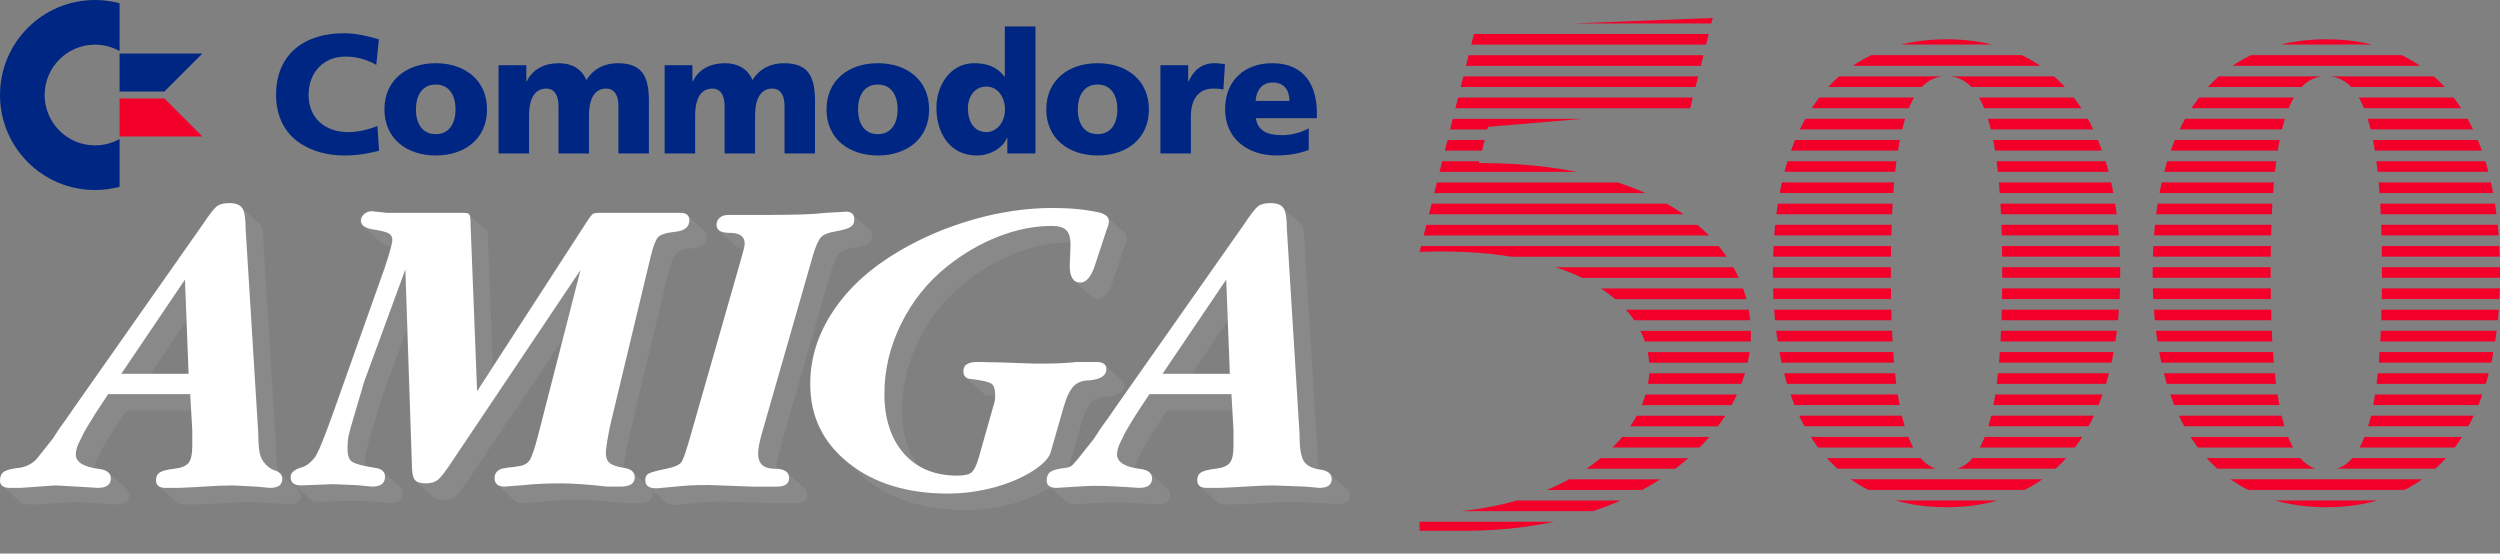 <?xml version="1.0" encoding="UTF-8"?><svg id="Layer_1" xmlns="http://www.w3.org/2000/svg" xmlns:xlink="http://www.w3.org/1999/xlink" viewBox="0 0 3839 850.01"><rect x="0" y="0" width="3839" height="850.01" fill="#808080" stroke="none"/><defs><style>.cls-1{fill:none;}.cls-2{clip-path:url(#clippath);}.cls-3{fill:#002684;}.cls-4{fill:#fff;}.cls-5{fill:#f20029;}.cls-6{fill:#898989;}.cls-7{clip-path:url(#clippath-1);}.cls-8{clip-path:url(#clippath-2);}</style><clipPath id="clippath"><path class="cls-1" d="M2271.11,250.31c605,0,513.6,564.8-23.6,564.8h-67.6v-26.8c425.1,0,513.9-420.1,0-401.6l86-344.7,364.2-14.5-35.2,140.9-310,26.4-13.8,55.5Z"/></clipPath><clipPath id="clippath-1"><path class="cls-1" d="M2989.1,60.31c-147.3,0-266.7,96.2-266.7,359.3s119.4,359.3,266.7,359.3,266.7-96.2,266.7-359.3-119.4-359.3-266.7-359.3Zm0,662c-62,0-85.5-96.1-85.5-302.7s23.5-302.7,85.5-302.7,85.5,96.1,85.5,302.7-23.5,302.7-85.5,302.7Z"/></clipPath><clipPath id="clippath-2"><path class="cls-1" d="M3572.3,60.31c-147.3,0-266.7,96.2-266.7,359.3s119.4,359.3,266.7,359.3,266.7-96.1,266.7-359.3-119.4-359.3-266.7-359.3Zm0,662c-62,0-85.5-96.1-85.5-302.7s23.5-302.7,85.5-302.7,85.5,96.1,85.5,302.7-23.5,302.7-85.5,302.7Z"/></clipPath></defs><g><g><path class="cls-3" d="M183.63,213.39c-11.17,6.27-24.03,9.86-37.73,9.86-42.65,0-77.35-34.7-77.35-77.35s34.7-77.35,77.35-77.35c13.69,0,26.56,3.59,37.73,9.86V4.95c-12.04-3.21-24.68-4.95-37.73-4.95C65.32,0,0,65.32,0,145.9s65.32,145.9,145.9,145.9c13.05,0,25.69-1.74,37.73-4.95v-73.46Z"/><polygon class="cls-3" points="244.83 140.58 252.41 140.58 310.77 82.22 244.83 82.22 225.52 82.22 183.63 82.22 183.63 140.58 225.52 140.58 244.83 140.58"/><polygon class="cls-5" points="244.83 151.21 225.52 151.21 183.63 151.21 183.63 209.57 225.52 209.57 244.83 209.57 310.77 209.57 252.41 151.21 244.83 151.21"/></g><g><path class="cls-3" d="M582.01,231.47c-13.78,3.38-29.12,7.28-53.82,7.28-48.36,0-104.26-24.44-104.26-93.08,0-63.18,44.2-94.64,104-94.64,18.46,0,36.4,4.16,53.82,9.36l-3.9,39.26c-15.6-8.58-30.68-12.74-47.32-12.74-34.32,0-56.68,24.96-56.68,58.76,0,35.62,25.22,57.2,60.58,57.2,15.86,0,31.98-4.16,45.24-9.36l2.34,37.96Z"/><path class="cls-3" d="M590.33,168.03c0-44.98,34.06-70.98,78.78-70.98s78.78,26,78.78,70.98-34.06,70.72-78.78,70.72-78.78-26-78.78-70.72Zm109.2,0c0-20.28-8.84-38.22-30.42-38.22s-30.42,17.94-30.42,38.22,8.84,37.96,30.42,37.96,30.42-17.94,30.42-37.96Z"/><path class="cls-3" d="M765.58,100.17h42.64v24.96h.52c9.36-19.5,28.08-28.08,49.4-28.08,19.24,0,35.1,8.32,42.38,26,10.92-18.2,28.86-26,48.1-26,39,0,47.84,22.1,47.84,58.76v79.82h-46.8v-72.8c0-15.34-5.46-26.78-18.72-26.78-16.64,0-26.52,13.26-26.52,42.38v57.2h-46.8v-72.8c0-15.34-5.46-26.78-18.72-26.78-16.64,0-26.52,13.26-26.52,42.38v57.2h-46.8V100.17Z"/><path class="cls-3" d="M1020.64,100.17h42.64v24.96h.52c9.36-19.5,28.08-28.08,49.4-28.08,19.24,0,35.1,8.32,42.38,26,10.92-18.2,28.86-26,48.1-26,39,0,47.84,22.1,47.84,58.76v79.82h-46.8v-72.8c0-15.34-5.46-26.78-18.72-26.78-16.64,0-26.52,13.26-26.52,42.38v57.2h-46.8v-72.8c0-15.34-5.46-26.78-18.72-26.78-16.64,0-26.52,13.26-26.52,42.38v57.2h-46.8V100.17Z"/><path class="cls-3" d="M1269.21,168.03c0-44.98,34.06-70.98,78.78-70.98s78.78,26,78.78,70.98-34.06,70.72-78.78,70.72-78.78-26-78.78-70.72Zm109.2,0c0-20.28-8.84-38.22-30.42-38.22s-30.42,17.94-30.42,38.22,8.84,37.96,30.42,37.96,30.42-17.94,30.42-37.96Z"/><path class="cls-3" d="M1590.05,235.63h-43.16v-24.18h-.52c-5.98,15.08-24.96,27.3-46.54,27.3-40.3,0-61.88-33.28-61.88-73.32,0-33.28,20.54-68.38,57.98-68.38,18.72,0,34.58,4.94,46.54,20.54h.52V40.63h47.06V235.63Zm-75.4-32.76c15.6,0,28.6-14.82,28.6-34.58s-11.44-35.36-28.6-35.36c-18.2,0-28.34,15.6-28.34,33.54,0,21.58,10.66,36.4,28.34,36.4Z"/><path class="cls-3" d="M1606.69,168.03c0-44.98,34.06-70.98,78.78-70.98s78.78,26,78.78,70.98-34.06,70.72-78.78,70.72-78.78-26-78.78-70.72Zm109.2,0c0-20.28-8.84-38.22-30.42-38.22s-30.42,17.94-30.42,38.22,8.84,37.96,30.42,37.96,30.42-17.94,30.42-37.96Z"/><path class="cls-3" d="M1878.66,137.61c-5.2-1.56-10.4-1.56-15.86-1.56-21.84,0-34.06,15.86-34.06,42.38v57.2h-46.8V100.17h42.64v24.96h.52c8.06-17.16,19.76-28.08,40.04-28.08,5.46,0,11.18,.78,15.86,1.56l-2.34,39Z"/><path class="cls-3" d="M1928.58,181.55c2.6,18.72,16.9,26,39.78,26,12.74,0,27.3-2.86,41.34-10.4v33.02c-15.08,5.98-32.24,8.58-49.66,8.58-44.72,0-78.78-26.26-78.78-70.98s30.42-70.72,72.54-70.72c50.18,0,68.38,35.62,68.38,75.92v8.58h-93.6Zm51.48-26.52c0-15.6-7.28-28.34-26-28.34-16.9,0-24.96,12.74-26,28.34h52Z"/></g></g><g><path class="cls-6" d="M456.86,751.26c-.13-.11-.24-.23-.37-.34-.13-.11-.23-.23-.36-.33-.13-.11-.24-.23-.37-.34-.13-.11-.23-.23-.37-.34-.13-.11-.23-.23-.37-.33-.13-.11-.23-.23-.37-.33-.13-.11-.24-.23-.37-.34-.13-.11-.23-.23-.36-.33-.13-.11-.24-.23-.37-.34-.13-.11-.23-.23-.37-.33-.13-.11-.23-.23-.37-.34-.13-.11-.23-.23-.37-.33-.13-.11-.24-.23-.37-.34-.13-.11-.23-.23-.37-.33-.13-.11-.23-.23-.37-.34-.13-.11-.24-.23-.37-.33-.13-.11-.23-.23-.37-.34-.13-.11-.23-.23-.37-.33-.13-.11-.23-.23-.37-.33-.13-.11-.24-.23-.37-.34-.13-.11-.23-.23-.36-.33-.13-.11-.24-.23-.37-.34-.13-.11-.23-.23-.37-.33-.13-.11-.23-.23-.37-.34-.13-.11-.23-.23-.37-.33-.13-.11-.24-.23-.37-.34-.13-.11-.23-.23-.37-.33-.13-.11-.23-.23-.37-.34-.13-.11-.23-.23-.37-.33-.13-.11-.24-.23-.37-.34-.13-.11-.23-.23-.36-.33-.13-.11-.24-.23-.37-.34-.13-.11-.23-.23-.37-.33-.13-.11-.23-.23-.37-.33-.13-.11-.23-.23-.37-.34-.13-.11-.24-.23-.37-.34-.13-.11-.23-.23-.36-.33-.13-.11-.24-.23-.37-.33-.13-.11-.24-.23-.37-.34-.13-.11-.23-.23-.36-.33-.13-.11-.24-.23-.37-.34-.13-.11-.23-.23-.37-.33-.13-.11-.24-.23-.37-.34-.13-.11-.23-.23-.36-.33-.13-.11-.24-.23-.37-.34-.13-.11-.23-.23-.37-.33-.13-.11-.23-.23-.37-.33-.13-.11-.23-.23-.37-.34-.13-.11-.24-.23-.37-.34-.13-.11-.23-.23-.36-.33-.13-.11-.24-.23-.37-.33-.13-.11-.23-.23-.37-.34-.13-.11-.23-.23-.37-.33-.13-.11-.23-.23-.37-.33-.13-.11-.24-.23-.37-.34-.13-.11-.23-.23-.37-.34-.13-.11-.23-.23-.37-.33-.13-.11-.23-.23-.37-.33-.13-.11-.24-.23-.37-.34-.13-.11-.23-.23-.36-.33-.13-.11-.24-.23-.37-.34-.13-.11-.23-.23-.37-.33-.13-.11-.23-.23-.37-.34-.13-.11-.24-.23-.37-.33-.13-.11-.23-.23-.37-.34-.13-.11-.23-.23-.37-.33-.13-.11-.23-.23-.37-.33-.13-.11-.24-.23-.37-.34-.13-.11-.23-.23-.37-.34-.13-.11-.23-.23-.37-.33-.13-.11-.23-.23-.37-.33-.13-.11-.24-.23-.37-.34-.13-.11-.23-.23-.36-.33-.13-.11-.24-.23-.37-.34-.13-.11-.23-.23-.37-.33-.48-.42-1.02-.82-1.6-1.19-.39-1.21-.77-2.42-1.03-3.68-1.52-7.56-2.29-17.63-2.29-30.21l-19.39-313.68c0-16.73-1.78-27.6-5.32-32.63-.52-.74-1.14-1.41-1.79-2.04-.11-.12-.25-.22-.37-.34-.11-.12-.25-.22-.37-.33-.11-.12-.25-.22-.37-.34-.11-.12-.25-.22-.37-.34-.11-.12-.25-.22-.37-.33-.11-.12-.25-.22-.37-.33-.11-.12-.25-.22-.37-.34-.11-.12-.25-.22-.36-.33-.11-.12-.25-.22-.37-.34-.11-.12-.25-.22-.37-.34-.11-.12-.25-.22-.37-.33-.11-.12-.25-.22-.37-.33-.11-.12-.25-.22-.37-.34-.11-.12-.25-.22-.37-.33-.11-.12-.25-.22-.37-.33-.11-.12-.25-.22-.37-.34-.11-.12-.25-.22-.37-.34-.11-.12-.25-.22-.37-.33-.11-.12-.25-.22-.37-.33-.11-.12-.25-.22-.37-.34-.11-.12-.25-.22-.36-.33-.11-.12-.25-.22-.37-.34-.11-.12-.25-.22-.37-.34-.11-.12-.25-.22-.37-.33-.11-.12-.25-.22-.37-.33-.11-.12-.25-.22-.37-.34-.11-.12-.25-.22-.36-.33-.11-.12-.25-.22-.37-.34-.11-.12-.25-.22-.37-.33-.11-.12-.25-.22-.37-.34-.11-.12-.25-.22-.37-.33-.11-.12-.25-.22-.37-.34-.11-.12-.25-.22-.37-.33-.11-.12-.25-.22-.37-.34-.11-.12-.25-.22-.37-.33-.11-.12-.25-.22-.37-.34-.11-.12-.25-.22-.37-.33-.11-.12-.25-.22-.37-.33-.11-.12-.25-.22-.37-.34-.11-.12-.25-.22-.36-.33-.11-.12-.25-.22-.37-.34-.11-.12-.25-.22-.37-.33-.11-.12-.25-.22-.37-.34-.11-.12-.25-.22-.37-.33-.11-.12-.25-.22-.37-.34-.11-.12-.25-.22-.37-.33-.11-.12-.25-.22-.37-.34-.11-.12-.25-.22-.37-.33-.11-.12-.25-.22-.37-.34-.11-.12-.25-.22-.36-.33-.11-.12-.25-.22-.37-.33-.11-.12-.25-.22-.37-.34-.11-.12-.25-.22-.37-.33-.11-.12-.25-.22-.37-.33-.11-.12-.25-.22-.37-.34-.11-.12-.25-.22-.36-.33-.11-.12-.25-.22-.37-.34-.11-.12-.25-.22-.37-.33-.11-.12-.25-.22-.37-.34-.11-.12-.25-.22-.36-.33-.11-.12-.25-.22-.37-.34-.11-.12-.25-.22-.37-.34-.11-.12-.25-.22-.36-.33-.11-.12-.25-.22-.37-.33-.11-.12-.25-.22-.37-.34-.11-.12-.25-.22-.37-.33-.11-.12-.25-.22-.37-.33-.11-.12-.25-.22-.37-.34-.11-.12-.25-.22-.36-.33-.11-.12-.25-.22-.37-.34-.11-.12-.25-.22-.37-.33-.11-.12-.25-.22-.37-.34-.11-.12-.25-.22-.37-.33-.11-.12-.25-.22-.37-.34-.11-.12-.25-.22-.37-.34-3.76-3.87-9.85-5.82-18.28-5.82s-15.23,1.67-19.39,5c-4.17,3.35-11.26,12.51-21.27,27.53L113.84,625.91l-11.26,16.26-11.26,15.64-10.63,16.26-24.39,30.66c-7.51,7.93-16.78,12.51-27.84,13.76-11.04,1.25-18.55,3.23-22.52,5.94C1.99,727.17,0,731.64,0,737.9c0,3.78,1.27,6.6,3.8,8.47,.13,.11,.23,.23,.37,.34,.13,.11,.23,.23,.37,.33,.13,.11,.23,.23,.37,.33,.13,.11,.23,.23,.37,.34,.13,.11,.23,.23,.37,.34,.13,.11,.23,.23,.37,.33,.13,.11,.23,.23,.37,.33,.13,.11,.23,.23,.37,.34,.13,.11,.23,.23,.37,.33,.13,.11,.23,.23,.37,.34,.13,.11,.23,.23,.37,.33,.13,.11,.23,.23,.37,.33,.13,.11,.23,.23,.37,.34,.13,.11,.23,.23,.37,.34,.13,.11,.23,.23,.37,.33,.13,.11,.23,.23,.37,.33,.13,.11,.23,.23,.37,.34,.13,.11,.23,.23,.37,.34,.13,.11,.23,.23,.37,.33,.13,.11,.23,.23,.37,.33,.13,.11,.23,.23,.37,.34,.13,.11,.23,.23,.37,.33,.13,.11,.23,.23,.37,.34,.13,.11,.23,.23,.37,.33,.13,.11,.23,.23,.37,.34,.13,.11,.23,.23,.37,.33,.13,.11,.23,.23,.37,.34,.13,.11,.23,.23,.37,.33,.13,.11,.23,.23,.37,.34,.13,.11,.23,.23,.37,.33,.13,.11,.23,.23,.37,.33,.13,.11,.23,.23,.37,.34,.13,.11,.23,.23,.37,.33,.13,.11,.23,.23,.37,.34,.13,.11,.23,.23,.37,.33,.13,.11,.23,.23,.37,.34,.13,.11,.23,.23,.37,.33,.13,.11,.23,.23,.37,.34,.13,.11,.23,.23,.37,.33,.13,.11,.23,.23,.37,.34,.13,.11,.23,.23,.37,.33,.13,.11,.23,.23,.37,.33,.13,.11,.23,.23,.37,.34,.13,.11,.23,.23,.37,.33,.13,.11,.23,.23,.37,.34,.13,.11,.23,.23,.37,.33,.13,.11,.23,.23,.37,.34,.13,.11,.23,.23,.37,.33,.13,.11,.23,.23,.37,.34,.13,.11,.23,.23,.37,.33,.13,.11,.23,.23,.37,.33,.13,.11,.23,.23,.37,.34,.13,.11,.23,.23,.37,.34,.13,.11,.23,.23,.37,.33,.13,.11,.23,.23,.37,.33,.13,.11,.23,.23,.37,.34,.13,.11,.23,.23,.37,.33,.13,.11,.23,.23,.37,.34,.13,.11,.23,.23,.37,.33,.13,.11,.23,.23,.37,.34,.13,.11,.23,.23,.37,.33,.13,.11,.23,.23,.37,.34,.13,.11,.23,.23,.37,.33,.13,.11,.23,.23,.37,.33,.13,.11,.23,.23,.37,.34,.13,.11,.23,.23,.37,.34,.13,.11,.23,.23,.37,.33,.13,.11,.23,.23,.37,.33,.13,.11,.23,.23,.37,.34,.13,.11,.23,.23,.37,.33,.13,.11,.23,.23,.37,.34,.13,.11,.23,.23,.37,.33,.13,.11,.23,.23,.37,.34,.13,.11,.23,.23,.37,.33,.13,.11,.23,.23,.37,.34,2.5,2.06,6.33,3.12,11.58,3.12h16.89l53.17-3.75,41.29,2.25,23.77,1.51c13.34,0,20.02-4.81,20.02-14.45,0-3.3-1.02-6.03-2.96-8.25-.52-.66-1.1-1.28-1.78-1.84-.12-.11-.24-.23-.37-.33-.12-.11-.24-.23-.37-.33-.12-.11-.24-.23-.37-.34-.12-.11-.24-.23-.37-.34-.12-.11-.24-.23-.37-.33-.12-.11-.24-.23-.37-.33-.12-.11-.24-.23-.37-.34-.12-.11-.24-.23-.37-.34-.12-.11-.24-.23-.37-.33-.12-.11-.24-.23-.37-.33-.12-.11-.24-.23-.37-.34-.12-.11-.24-.23-.37-.33-.12-.11-.24-.23-.37-.34-.12-.11-.24-.23-.37-.33-.12-.11-.24-.23-.37-.33-.12-.11-.24-.23-.37-.34-.12-.11-.24-.23-.37-.34-.12-.11-.24-.23-.37-.33-.12-.11-.24-.23-.37-.33-.12-.11-.24-.23-.37-.34-.12-.11-.24-.23-.37-.33-.12-.11-.24-.23-.37-.34-.12-.11-.24-.23-.37-.33-.12-.11-.24-.23-.37-.34-.12-.11-.24-.23-.37-.33-.12-.11-.24-.23-.37-.34-.12-.11-.24-.23-.37-.33-.12-.11-.24-.23-.37-.34-.12-.11-.24-.23-.37-.33-.12-.11-.24-.23-.37-.34-.12-.11-.24-.23-.37-.33-.12-.11-.24-.23-.37-.33-.12-.11-.24-.23-.37-.34-.12-.11-.24-.23-.37-.33-.12-.11-.24-.23-.37-.34-.12-.11-.24-.23-.37-.33-.12-.11-.24-.23-.37-.34-.12-.11-.24-.23-.37-.33-.12-.11-.24-.23-.37-.34-.12-.11-.24-.23-.37-.33-.12-.11-.24-.23-.37-.34-.12-.11-.24-.23-.37-.33-.12-.11-.24-.23-.37-.34-.12-.11-.24-.23-.37-.33-.12-.11-.24-.23-.37-.33-.12-.11-.24-.23-.37-.34-.12-.11-.24-.23-.37-.33-.12-.11-.24-.23-.37-.34-.12-.11-.24-.23-.37-.33-.12-.11-.24-.23-.37-.34-.12-.11-.24-.23-.37-.33-.12-.11-.24-.23-.37-.34-.12-.11-.24-.23-.37-.33-.12-.11-.24-.23-.37-.34-.12-.11-.24-.23-.37-.33-.12-.11-.24-.23-.37-.34-.12-.11-.24-.23-.37-.33-.12-.11-.24-.23-.37-.33-.12-.11-.24-.23-.37-.34-.12-.11-.24-.23-.37-.33-.12-.11-.24-.23-.37-.34-.12-.11-.24-.23-.37-.33-.12-.11-.24-.23-.37-.33-.12-.11-.24-.23-.37-.34-.12-.11-.24-.23-.37-.34-.12-.11-.24-.23-.37-.33-.12-.11-.24-.23-.37-.33-.12-.11-.24-.23-.37-.34-.12-.11-.24-.23-.37-.34-.12-.11-.24-.23-.37-.33-.12-.11-.24-.23-.37-.33-.12-.11-.24-.23-.37-.34-.12-.11-.24-.23-.37-.33-.18-.16-.37-.32-.56-.47-.41-.36-.92-.66-1.39-.98-.22-.14-.4-.31-.64-.45-2.69-1.64-6.22-2.81-10.66-3.47-3.1-.37-6-.81-8.7-1.33,.82-5.46,3.2-11.83,7.2-19.14,2.1-5.02,5.67-11.73,10.71-20.11,2.52-4.18,6.51-10.68,11.97-19.48l19.53-29.53h99.59l1.7,29.66v25.65c0,11.68-1.88,19.92-5.63,24.71-3.75,4.8-11.06,7.82-21.89,9.07-10.85,1.25-18.25,3.13-22.21,5.63-3.97,2.5-5.94,6.47-5.94,11.88,0,4.03,1.25,7.02,3.73,9,.12,.11,.24,.23,.37,.34,.12,.11,.24,.23,.37,.33,.12,.11,.24,.23,.37,.34,.12,.11,.24,.23,.37,.33,.12,.11,.24,.23,.37,.34,.12,.11,.24,.23,.37,.33,.12,.11,.24,.23,.37,.33,.12,.11,.24,.23,.37,.34,.12,.11,.24,.23,.37,.33,.12,.11,.24,.23,.37,.33,.12,.11,.24,.23,.37,.34,.12,.11,.24,.23,.37,.34,.12,.11,.24,.23,.37,.33,.12,.11,.24,.23,.37,.33,.12,.11,.24,.23,.37,.34,.12,.11,.24,.23,.37,.34,.12,.11,.24,.23,.37,.33,.12,.11,.24,.23,.37,.34,.12,.11,.24,.23,.37,.33,.12,.11,.24,.23,.37,.33,.12,.11,.24,.23,.37,.34,.12,.11,.24,.23,.37,.33,.12,.11,.24,.23,.37,.33,.12,.11,.24,.23,.37,.34,.12,.11,.24,.23,.37,.34,.12,.11,.24,.23,.37,.33,.12,.11,.24,.23,.37,.33,.12,.11,.24,.23,.37,.34,.12,.11,.24,.23,.37,.33,.12,.11,.24,.23,.37,.34,.12,.11,.24,.23,.37,.33,.12,.11,.24,.23,.37,.34,.12,.11,.24,.23,.37,.33,.12,.11,.24,.23,.37,.34,.12,.11,.24,.23,.37,.33,.12,.11,.24,.23,.37,.34,.12,.11,.24,.23,.37,.33,.12,.11,.24,.23,.37,.34,.12,.11,.24,.23,.37,.33,.12,.11,.24,.23,.37,.34,.12,.11,.24,.23,.37,.33,.12,.11,.24,.23,.37,.33,.12,.11,.24,.23,.37,.34,.12,.11,.24,.23,.37,.33,.12,.11,.24,.23,.37,.34,.12,.11,.24,.23,.37,.33,.12,.11,.24,.23,.37,.34,.12,.11,.24,.23,.37,.33,.12,.11,.24,.23,.37,.34,.12,.11,.24,.23,.37,.33,.12,.11,.24,.23,.37,.34,.12,.11,.24,.23,.37,.33,.12,.11,.24,.23,.37,.34,.12,.11,.24,.23,.37,.33,.12,.11,.24,.23,.37,.34,.12,.11,.24,.23,.37,.33,.12,.11,.24,.23,.37,.34,.12,.11,.24,.23,.37,.33,.12,.11,.24,.23,.37,.33,.12,.11,.24,.23,.37,.34,.12,.11,.24,.23,.37,.33,.12,.11,.24,.23,.37,.33,.12,.11,.24,.23,.37,.34,.12,.11,.24,.23,.37,.34,.12,.11,.24,.23,.37,.33,.12,.11,.24,.23,.37,.34,.12,.11,.24,.23,.37,.33,.12,.11,.24,.23,.37,.34,.12,.11,.24,.23,.37,.33,.12,.11,.24,.23,.37,.34,.12,.11,.24,.23,.37,.33,.12,.11,.24,.23,.37,.33,.12,.11,.24,.23,.37,.34,.12,.11,.24,.23,.37,.33,.12,.11,.24,.23,.37,.33,2.39,2.13,6.05,3.22,11.03,3.22h20.64c15.84-.62,30.75-1.41,44.73-2.35,13.97-.94,26.79-1.41,38.47-1.41l36.85,1.88,20.02,1.88c12.51,0,18.77-4.59,18.77-13.8,0-3.93-1.49-7.09-4.45-9.49Zm-225.6-177.26l55.21-81.69,3.17,81.69h-58.38Z"/><path class="cls-6" d="M1235.74,750.07c-.11-.12-.25-.22-.37-.33-.11-.12-.25-.22-.37-.34-.11-.12-.25-.22-.37-.33-.11-.12-.25-.22-.37-.34-.11-.12-.25-.22-.37-.34-.11-.12-.25-.22-.37-.33-.11-.12-.25-.22-.37-.33-.11-.12-.25-.22-.37-.34-.11-.12-.25-.22-.37-.33-.11-.12-.25-.22-.37-.34-.11-.12-.25-.22-.37-.33-.11-.12-.25-.22-.37-.33-.11-.12-.25-.22-.37-.34-.11-.12-.25-.22-.37-.33-.11-.12-.25-.22-.37-.34-.11-.12-.25-.22-.37-.33-.11-.12-.25-.22-.37-.34-.11-.12-.25-.22-.37-.34-.11-.12-.25-.22-.37-.33-.11-.12-.25-.22-.37-.33-.11-.12-.25-.22-.37-.34-.11-.12-.25-.22-.37-.33-.11-.12-.25-.22-.37-.34-.11-.12-.25-.22-.37-.33-.11-.12-.25-.22-.37-.34-.11-.12-.25-.22-.37-.33-.11-.12-.25-.22-.37-.34-.11-.12-.25-.22-.37-.33-.11-.12-.25-.22-.37-.33-.11-.12-.25-.22-.37-.34-.11-.12-.25-.22-.37-.34-.11-.12-.25-.22-.37-.33-.11-.12-.25-.22-.37-.33-.11-.12-.25-.22-.37-.34-.11-.12-.25-.22-.37-.33-.11-.12-.25-.22-.37-.34-.11-.12-.25-.22-.37-.33-.11-.12-.25-.22-.37-.34-.11-.12-.25-.22-.37-.33-.11-.12-.25-.22-.37-.34-.11-.12-.25-.22-.37-.33-.11-.12-.25-.22-.37-.33-.11-.12-.25-.22-.37-.34-.11-.12-.25-.22-.37-.34-.11-.12-.25-.22-.37-.33-.11-.12-.25-.22-.37-.33-.11-.12-.25-.22-.37-.34-.11-.12-.25-.22-.37-.33-.11-.12-.25-.22-.37-.34-.11-.12-.25-.22-.37-.33-.11-.12-.25-.22-.37-.33-.11-.12-.25-.22-.37-.34-.11-.12-.25-.22-.37-.34-.11-.12-.25-.22-.37-.33-.11-.12-.25-.22-.37-.33-.11-.12-.25-.22-.37-.34-.11-.12-.25-.22-.37-.34-.11-.12-.25-.22-.37-.33-.11-.12-.25-.22-.37-.33-.11-.12-.25-.22-.37-.34-.11-.12-.25-.22-.37-.33-.11-.12-.25-.22-.37-.34-.11-.12-.25-.22-.37-.33-.11-.12-.25-.22-.37-.33-.11-.12-.25-.22-.37-.34-.11-.12-.25-.22-.37-.34-.11-.12-.25-.22-.37-.33-.11-.12-.25-.22-.37-.33-.11-.12-.25-.22-.37-.34-.11-.12-.25-.22-.37-.34-.11-.12-.25-.22-.37-.33-.11-.12-.25-.22-.37-.33-.11-.12-.25-.22-.37-.34-.11-.12-.25-.22-.37-.33-3.12-3.32-8.68-5.11-16.52-5.47,.32-6.95,2.17-16.44,5.56-28.53l78.82-274.62c4.17-13.76,8.13-22.73,11.89-26.9,3.75-4.17,11.15-7.19,22.21-9.07,11.05-1.88,18.66-4.07,22.83-6.57,4.17-2.5,6.26-6.46,6.26-11.89,0-4.09-1.14-7.1-3.36-9.08-.12-.12-.24-.22-.37-.33-.12-.12-.24-.23-.37-.34-.12-.12-.24-.22-.37-.33-.12-.12-.24-.23-.37-.34-.12-.12-.24-.22-.37-.33-.12-.12-.24-.23-.37-.34-.12-.12-.24-.22-.37-.33-.12-.12-.24-.22-.37-.33-.12-.12-.24-.23-.37-.34-.12-.12-.24-.22-.37-.33-.12-.12-.24-.23-.37-.34-.12-.12-.24-.22-.37-.33-.12-.12-.24-.23-.37-.34-.12-.12-.24-.22-.37-.33-.12-.12-.24-.23-.37-.34-.12-.12-.24-.22-.37-.33-.12-.12-.24-.23-.37-.34-.12-.12-.24-.22-.37-.33-.12-.12-.24-.23-.37-.34-.12-.12-.24-.22-.37-.33-.12-.12-.24-.22-.37-.33-.12-.12-.24-.23-.37-.34-.12-.12-.24-.22-.37-.33-.12-.12-.24-.23-.37-.34-.12-.12-.24-.22-.37-.33-.12-.12-.24-.23-.37-.34-.12-.12-.24-.22-.37-.33-.12-.12-.24-.23-.37-.34-.12-.12-.24-.22-.37-.33-.12-.12-.24-.23-.37-.34-.12-.12-.24-.22-.37-.33-.12-.12-.24-.23-.37-.34-.12-.12-.24-.22-.37-.33-.12-.12-.24-.22-.37-.34-.12-.12-.24-.22-.37-.33-.12-.12-.24-.22-.37-.33-.12-.12-.24-.23-.37-.34-.12-.12-.24-.23-.37-.34-.12-.12-.24-.22-.37-.33-.12-.12-.24-.22-.37-.33-.12-.12-.24-.23-.37-.34-.12-.12-.24-.22-.37-.33-.12-.12-.24-.23-.37-.34-.12-.12-.24-.22-.37-.33-.12-.12-.24-.23-.37-.34-.12-.12-.24-.22-.37-.33-.12-.12-.24-.22-.37-.34-.12-.12-.24-.22-.37-.33-.12-.12-.24-.22-.37-.33-.12-.12-.24-.23-.37-.34-.12-.12-.24-.23-.37-.34-.12-.12-.24-.22-.37-.33-.12-.12-.24-.22-.37-.33-.12-.12-.24-.23-.37-.34-.12-.12-.24-.22-.37-.33-.12-.12-.24-.23-.37-.34-.12-.12-.24-.22-.37-.33-.12-.12-.24-.22-.37-.33-.12-.12-.24-.23-.37-.34-.12-.12-.24-.22-.37-.33-.12-.12-.24-.23-.37-.34-.12-.12-.24-.22-.37-.33-.12-.12-.24-.23-.37-.34-.12-.12-.24-.22-.37-.33-.12-.12-.24-.23-.37-.34-.12-.12-.24-.22-.37-.33-.12-.12-.24-.23-.37-.34-.12-.12-.24-.22-.37-.33-.12-.12-.24-.23-.37-.34-.12-.12-.24-.22-.37-.33-.12-.12-.24-.22-.37-.33-.12-.12-.24-.23-.37-.34-.12-.12-.24-.22-.37-.33-.12-.12-.24-.23-.37-.34-.12-.12-.24-.22-.37-.33-2.08-2.08-5.24-3.14-9.51-3.14l-33.16,2c-15.86,2-43.79,3-83.83,3h-63.18c-5.85,0-10.43,1.4-13.76,4.19-3.34,2.8-5.01,6.58-5.01,11.37,0,3.11,1.05,5.6,3.08,7.5,.11,.12,.25,.22,.37,.33,.11,.12,.25,.22,.37,.33,.11,.12,.25,.22,.37,.34,.11,.12,.25,.22,.37,.33,.11,.12,.25,.22,.37,.34,.11,.12,.25,.22,.37,.33,.11,.12,.25,.22,.37,.34,.11,.12,.25,.22,.37,.33,.11,.12,.25,.22,.37,.34,.11,.12,.25,.22,.37,.33,.11,.12,.25,.22,.37,.34,.11,.12,.25,.22,.37,.33,.11,.12,.25,.22,.37,.34,.11,.12,.25,.22,.37,.33,.11,.12,.25,.22,.37,.34,.11,.12,.25,.22,.37,.33,.11,.12,.25,.22,.37,.33,.11,.12,.25,.22,.37,.34,.11,.12,.25,.22,.37,.33,.11,.12,.25,.22,.37,.34,.11,.12,.25,.22,.37,.33,.11,.12,.25,.22,.37,.34,.11,.12,.25,.22,.37,.33,.11,.12,.25,.22,.37,.34,.11,.12,.25,.22,.37,.33,.11,.12,.25,.22,.37,.34,.11,.12,.25,.22,.37,.33,.11,.12,.25,.22,.37,.34,.11,.12,.25,.22,.37,.33,.11,.12,.25,.22,.37,.34,.11,.12,.25,.22,.37,.33,.11,.12,.25,.22,.37,.34,.11,.12,.25,.22,.37,.33,.11,.12,.25,.22,.37,.33,.11,.12,.25,.22,.37,.34,.11,.12,.25,.22,.37,.34,.11,.12,.25,.22,.37,.33,.11,.12,.25,.22,.37,.33,.11,.12,.25,.22,.37,.34,.11,.12,.25,.22,.37,.33,.11,.12,.25,.22,.37,.34,.11,.12,.25,.22,.37,.33,.11,.12,.25,.22,.37,.33,.11,.12,.25,.22,.37,.34,.11,.12,.25,.22,.37,.34,.11,.12,.25,.22,.37,.33,.11,.12,.25,.22,.37,.33,.11,.12,.25,.22,.37,.34,.11,.12,.25,.22,.37,.34,.11,.12,.25,.22,.37,.33,.11,.12,.25,.22,.37,.33,.11,.12,.25,.22,.37,.34,.11,.12,.25,.22,.37,.33,.11,.12,.25,.22,.37,.33,.11,.12,.25,.22,.37,.34,.11,.12,.25,.22,.37,.33,.11,.12,.25,.22,.37,.34,.11,.12,.25,.22,.37,.33,.11,.12,.25,.22,.37,.34,.11,.12,.25,.22,.37,.33,.11,.12,.25,.22,.37,.34,.11,.12,.25,.22,.37,.33,.11,.12,.25,.22,.37,.34,.11,.12,.25,.22,.37,.33,.11,.12,.25,.22,.37,.34,.11,.12,.25,.22,.37,.33,.11,.12,.25,.22,.37,.33,.11,.12,.25,.22,.37,.34,.11,.12,.25,.22,.37,.33,.11,.12,.25,.22,.37,.34,.11,.12,.25,.22,.37,.33,.11,.12,.25,.22,.37,.34,.11,.12,.25,.22,.37,.33,.11,.12,.25,.22,.37,.34,.11,.12,.25,.22,.37,.33,2.28,2.35,6.05,3.8,11.21,4.42-.72,3.12-1.71,6.85-2.99,11.27l-78.2,273.37c-6.68,23.77-11.48,37.85-14.39,42.23-2.93,4.38-11.06,7.93-24.4,10.63-13.35,2.72-21.9,5.01-25.65,6.88-3.75,1.88-5.63,5.32-5.63,10.32,0,2.1,.35,3.93,1.03,5.5-.06-.05-.13-.09-.19-.15-.12-.11-.24-.23-.37-.33-.12-.11-.24-.23-.37-.33-.12-.11-.24-.23-.37-.34-.12-.11-.24-.23-.37-.33-.12-.11-.24-.23-.37-.34-.12-.11-.24-.23-.37-.34-.12-.11-.24-.22-.37-.33-.12-.11-.24-.23-.37-.34-.12-.11-.24-.23-.37-.34-.12-.11-.24-.23-.37-.33-.12-.11-.24-.23-.37-.33-.12-.11-.24-.23-.37-.34-.12-.11-.24-.23-.37-.34-.12-.11-.24-.23-.37-.33-.12-.11-.24-.23-.37-.33-.12-.11-.24-.23-.37-.34-.12-.11-.24-.23-.37-.33-.12-.11-.24-.23-.37-.34-.12-.11-.24-.23-.37-.33-.12-.11-.24-.23-.37-.34-.12-.11-.24-.23-.37-.33-.12-.11-.24-.23-.37-.34-.12-.11-.24-.23-.37-.33-.12-.11-.24-.23-.37-.33-.12-.11-.24-.23-.37-.34-.12-.11-.24-.23-.37-.34-.12-.11-.24-.23-.37-.33-.12-.11-.24-.23-.37-.33-.12-.11-.24-.23-.37-.34-.12-.11-.24-.23-.37-.33-.12-.11-.24-.23-.37-.34-.12-.11-.24-.23-.37-.33-.12-.11-.24-.23-.37-.34-.12-.11-.24-.23-.37-.33-.12-.11-.24-.23-.37-.34-.12-.11-.24-.23-.37-.33-.12-.11-.24-.23-.37-.34-.12-.11-.24-.23-.37-.33-.12-.11-.24-.23-.37-.34-.12-.11-.24-.23-.37-.33-.12-.11-.24-.23-.37-.33-.12-.11-.24-.23-.37-.34-.12-.11-.24-.23-.37-.33-.12-.11-.24-.23-.37-.34-.12-.11-.24-.23-.37-.34-.12-.11-.24-.23-.37-.33-.12-.11-.24-.23-.37-.33-.12-.11-.24-.23-.37-.34-.12-.11-.24-.23-.37-.33-.12-.11-.24-.23-.37-.34-.12-.11-.24-.23-.37-.33-.12-.11-.24-.23-.37-.34-.12-.11-.24-.22-.37-.33-.12-.11-.24-.23-.37-.33-.12-.11-.24-.23-.37-.34-.12-.11-.24-.23-.37-.33-.12-.11-.24-.23-.37-.34-2.71-2.5-6.82-4.19-12.39-5.04-.07-.01-.13-.02-.19-.03,.26-3.72,1.05-9.59,2.4-17.68,1.66-9.99,3.33-18.53,5.01-25.61l61.3-255.48c3.75-15.4,7.4-25.29,10.95-29.67,3.54-4.37,12.51-7.28,26.9-8.74,14.39-1.46,21.58-7.39,21.58-17.81,0-3.8-1.2-6.63-3.57-8.5-.12-.11-.24-.23-.37-.34-.12-.11-.23-.23-.37-.33-.12-.11-.24-.23-.37-.34-.12-.11-.24-.23-.37-.33-.12-.11-.24-.23-.37-.34-.12-.11-.23-.23-.37-.33-.12-.11-.24-.23-.37-.34-.12-.11-.23-.23-.37-.33-.12-.11-.24-.23-.37-.34-.12-.11-.23-.23-.37-.33-.12-.11-.24-.23-.37-.34-.12-.11-.23-.23-.37-.33-.12-.11-.24-.23-.37-.34-.12-.11-.24-.23-.37-.33-.12-.11-.24-.23-.37-.33-.12-.11-.23-.23-.37-.34-.12-.11-.24-.23-.37-.34-.12-.11-.23-.23-.37-.33-.12-.11-.24-.23-.37-.33-.12-.11-.24-.23-.37-.34-.12-.11-.23-.23-.37-.33-.12-.11-.24-.23-.37-.34-.12-.11-.23-.23-.37-.33-.12-.11-.24-.23-.37-.34-.12-.11-.23-.23-.37-.33-.12-.11-.24-.23-.37-.34-.12-.11-.24-.23-.37-.33-.12-.11-.24-.23-.37-.33-.12-.11-.23-.23-.37-.34-.12-.11-.24-.23-.37-.34-.12-.11-.23-.23-.37-.33-.12-.11-.24-.23-.37-.33-.12-.11-.24-.23-.37-.34-.12-.11-.24-.23-.37-.33-.12-.11-.23-.23-.37-.33-.12-.11-.24-.23-.37-.34-.12-.11-.23-.23-.37-.33-.12-.11-.24-.23-.37-.34-.12-.11-.23-.23-.37-.33-.12-.11-.24-.23-.37-.34-.12-.11-.23-.23-.37-.33-.12-.11-.24-.23-.37-.34-.12-.11-.24-.23-.37-.34-.12-.11-.23-.23-.37-.33-.12-.11-.24-.23-.37-.33-.12-.11-.24-.23-.37-.34-.12-.11-.24-.23-.37-.33-.12-.11-.23-.23-.37-.33-.12-.11-.24-.23-.37-.34-.12-.11-.23-.23-.37-.33-.12-.11-.24-.23-.37-.34-.12-.11-.23-.23-.37-.33-.12-.11-.24-.23-.37-.34-.12-.11-.23-.23-.37-.33-.12-.11-.24-.23-.37-.34-.12-.11-.24-.23-.37-.33-.12-.11-.24-.23-.37-.34-.12-.11-.23-.23-.37-.33-.12-.11-.24-.23-.37-.34-.12-.11-.23-.23-.37-.33-.12-.11-.24-.23-.37-.34-.12-.11-.24-.23-.37-.33-.12-.11-.24-.23-.37-.33-.12-.11-.23-.23-.37-.34-.12-.11-.24-.23-.37-.34-.12-.11-.24-.23-.37-.33-.12-.11-.23-.23-.37-.33-.12-.11-.24-.23-.37-.34-.12-.11-.24-.23-.37-.33-.12-.11-.24-.23-.37-.34-.12-.11-.23-.23-.37-.33-.12-.11-.24-.23-.37-.34-.12-.11-.23-.23-.37-.33-.12-.11-.24-.23-.37-.34-.12-.11-.24-.23-.37-.33-2.29-2.03-5.79-3.07-10.56-3.07h-124.48c-5.01,0-8.35,.6-10.01,1.79-1.67,1.2-4.59,4.98-8.76,11.36l-143.58,221.67-7.48-191.28c0-8.34-.63-13.55-1.88-15.64-.23-.45-.63-.82-1.16-1.15-.12-.09-.19-.21-.33-.3-.13-.11-.21-.23-.37-.33-.13-.11-.21-.24-.37-.34-.13-.11-.21-.23-.37-.33-.13-.11-.21-.23-.37-.34-.13-.11-.21-.23-.37-.33-.13-.11-.21-.23-.37-.33-.13-.11-.21-.24-.37-.34-.13-.11-.21-.23-.37-.33-.13-.11-.21-.24-.37-.34-.13-.11-.21-.23-.37-.33-.13-.11-.21-.24-.37-.34-.13-.11-.21-.23-.37-.33-.13-.11-.21-.23-.37-.33-.13-.11-.21-.24-.37-.34-.13-.11-.21-.24-.37-.33-.13-.11-.21-.24-.37-.34-.13-.11-.21-.23-.37-.33-.13-.11-.21-.24-.37-.34-.13-.11-.21-.23-.37-.33-.13-.11-.21-.24-.37-.34-.13-.11-.21-.23-.37-.33-.13-.11-.21-.24-.37-.34-.13-.11-.21-.23-.37-.33-.13-.11-.21-.24-.37-.34-.13-.11-.21-.23-.37-.33-.13-.11-.21-.24-.37-.34-.13-.11-.21-.23-.37-.33-.13-.11-.21-.23-.37-.33-.13-.11-.21-.24-.37-.34-.13-.11-.21-.23-.37-.33-.13-.11-.21-.24-.37-.34-.13-.11-.21-.23-.37-.33-.13-.11-.21-.24-.37-.34-.13-.11-.21-.23-.37-.33-.13-.11-.21-.24-.37-.34-.13-.11-.21-.23-.37-.33-.13-.11-.21-.24-.37-.34-.13-.11-.21-.23-.37-.33-.13-.11-.21-.24-.37-.34-.13-.11-.21-.23-.37-.33-.13-.11-.21-.24-.37-.34-.13-.11-.21-.23-.37-.33-.13-.11-.21-.23-.37-.34-.13-.11-.21-.23-.37-.33-.13-.11-.21-.23-.37-.33-.13-.11-.21-.24-.37-.34-.13-.11-.21-.23-.37-.33-.13-.11-.21-.24-.37-.34-.13-.11-.21-.23-.37-.33-.13-.11-.21-.24-.37-.34-.13-.11-.21-.23-.37-.33-.13-.11-.21-.24-.37-.34-.13-.11-.21-.23-.37-.33-.13-.11-.21-.24-.37-.34-.13-.11-.21-.23-.37-.33-.13-.11-.21-.23-.37-.34-.13-.11-.21-.23-.37-.33-.13-.11-.21-.23-.37-.33-.13-.11-.21-.24-.37-.34-.13-.11-.21-.23-.37-.33-.13-.11-.21-.24-.37-.34-.13-.11-.21-.23-.37-.33-.13-.11-.21-.24-.37-.34-.13-.11-.21-.23-.37-.33-.13-.11-.21-.24-.37-.34-.13-.11-.21-.23-.37-.33-.13-.11-.21-.23-.37-.33-.13-.11-.21-.24-.37-.34-.13-.11-.21-.23-.37-.33-.13-.11-.21-.24-.37-.34-.13-.11-.21-.23-.37-.33-.13-.11-.21-.24-.37-.34-.13-.11-.21-.23-.37-.33-.12-.1-.18-.22-.32-.32-1.29-1.14-3.91-1.74-8.05-1.74h-117.61l-23.15-2.5c-4.6,0-8.56,1.47-11.89,4.38-3.34,2.92-5.01,6.25-5.01,10.01,0,2.82,1,5.21,2.91,7.21,.11,.12,.26,.22,.37,.34,.1,.12,.25,.22,.37,.33,.11,.12,.26,.22,.37,.34,.1,.12,.26,.22,.37,.33,.1,.12,.26,.22,.37,.34,.1,.12,.25,.22,.37,.33,.11,.12,.26,.22,.37,.34,.1,.12,.26,.22,.37,.33,.1,.12,.26,.22,.37,.34,.1,.12,.25,.22,.37,.33,.11,.12,.26,.22,.37,.34,.1,.12,.25,.22,.37,.33,.11,.12,.26,.22,.37,.33,.1,.12,.26,.22,.37,.34,.1,.12,.26,.22,.37,.33,.1,.12,.25,.22,.37,.34,.11,.12,.26,.22,.37,.34,.1,.12,.25,.22,.37,.33,.11,.12,.26,.22,.37,.34,.1,.12,.25,.22,.37,.34,.11,.12,.26,.22,.37,.33,.1,.12,.25,.22,.37,.33,.11,.12,.26,.22,.37,.34,.1,.12,.26,.22,.37,.34,.1,.12,.26,.22,.37,.33,.1,.12,.26,.22,.37,.34,.1,.12,.26,.22,.37,.33,.1,.12,.26,.22,.37,.33,.1,.12,.25,.22,.37,.34,.11,.12,.26,.22,.37,.34,.1,.12,.25,.22,.37,.33,.11,.12,.26,.22,.37,.34,.1,.12,.25,.22,.37,.34,.11,.12,.26,.22,.37,.33,.1,.12,.25,.22,.37,.33,.11,.12,.26,.22,.37,.34,.1,.12,.26,.22,.37,.34,.1,.12,.26,.22,.37,.33,.1,.12,.25,.22,.37,.33,.11,.12,.26,.22,.37,.34,.1,.12,.25,.22,.37,.33,.11,.12,.26,.22,.37,.34,.1,.12,.26,.22,.37,.33,.1,.12,.26,.22,.37,.34,.1,.12,.25,.22,.37,.33,.11,.12,.26,.22,.37,.34,.1,.12,.25,.22,.37,.33,.11,.12,.26,.22,.37,.34,.1,.12,.26,.22,.37,.33,.1,.12,.26,.22,.37,.34,.1,.12,.26,.22,.37,.33,.1,.12,.25,.22,.37,.33,.11,.12,.26,.22,.37,.34,.1,.12,.25,.22,.37,.33,.11,.12,.26,.22,.37,.34,.1,.12,.26,.22,.37,.33,.1,.12,.26,.22,.37,.34,.1,.12,.25,.22,.37,.33,.11,.12,.26,.22,.37,.34,.1,.12,.25,.22,.37,.33,.11,.12,.26,.22,.37,.34,.1,.12,.25,.22,.37,.33,.11,.12,.26,.22,.37,.34,.1,.12,.25,.22,.37,.33,.11,.12,.26,.22,.37,.33,.1,.12,.26,.22,.37,.34,.1,.12,.26,.22,.37,.33,.1,.12,.25,.22,.37,.34,.11,.12,.26,.22,.37,.34,.1,.12,.25,.22,.37,.33,.11,.12,.26,.22,.37,.34,.11,.12,.26,.22,.37,.34,.1,.12,.25,.22,.37,.33,.11,.12,.26,.22,.37,.34,.1,.12,.25,.22,.37,.33,2.83,3.21,8.03,5.4,15.59,6.57,.22,.03,.41,.07,.63,.1-1.75,7.4-4.98,18.18-9.71,32.37l-81.32,228.96c-13.35,37.12-22.32,58.49-26.9,64.12,0,0-1.79,1.97-3.98,4.38-4.39,4.83-9.95,8.55-16.22,10.38-11.01,3.2-16.52,8.19-16.52,14.96,0,4.21,1.38,7.34,4.14,9.43,.13,.11,.23,.23,.37,.34,.13,.11,.23,.23,.37,.33,.13,.11,.23,.23,.37,.34,.13,.11,.23,.23,.37,.33,.13,.11,.23,.23,.37,.34,.13,.11,.23,.23,.37,.33,.13,.11,.23,.23,.37,.34,.13,.11,.23,.23,.37,.33,.13,.11,.23,.23,.37,.33,.13,.11,.23,.23,.37,.34,.13,.11,.23,.23,.37,.33,.13,.11,.23,.23,.37,.34,.13,.11,.23,.23,.37,.33,.13,.11,.23,.23,.37,.34,.13,.11,.23,.23,.37,.33,.13,.11,.23,.23,.37,.34,.13,.11,.23,.23,.37,.33,.13,.11,.23,.23,.37,.34,.13,.11,.23,.23,.37,.33,.13,.11,.23,.23,.37,.34,.13,.11,.23,.23,.37,.33,.13,.11,.23,.23,.37,.34,.13,.11,.23,.23,.37,.33,.13,.11,.23,.23,.37,.33,.13,.11,.23,.23,.37,.34,.13,.11,.23,.23,.37,.33,.13,.11,.23,.23,.37,.34,.13,.11,.23,.23,.37,.33,.13,.11,.23,.23,.37,.33,.13,.11,.23,.23,.37,.34,.13,.11,.23,.23,.37,.34,.13,.11,.23,.23,.37,.33,.13,.11,.23,.23,.37,.34,.13,.11,.23,.23,.37,.33,.13,.11,.23,.23,.37,.34,.13,.11,.23,.23,.37,.33,.13,.11,.23,.23,.37,.33,.13,.11,.23,.23,.37,.34,.13,.11,.23,.23,.37,.33,.13,.11,.23,.23,.37,.34,.13,.11,.23,.23,.37,.33,.13,.11,.23,.23,.37,.33,.13,.11,.23,.23,.37,.34,.13,.11,.23,.23,.37,.34,.13,.11,.23,.23,.37,.33,.13,.11,.23,.23,.37,.33,.13,.11,.23,.23,.37,.34,.13,.11,.23,.23,.37,.33,.13,.11,.23,.23,.37,.34,.13,.11,.23,.23,.37,.33,.13,.11,.23,.23,.37,.34,.13,.11,.23,.23,.37,.33,.13,.11,.23,.23,.37,.34,.13,.11,.23,.23,.37,.33,.13,.11,.23,.23,.37,.34,.13,.11,.23,.23,.37,.33,.13,.11,.23,.23,.37,.34,.13,.11,.23,.23,.37,.33,.13,.11,.23,.23,.37,.33,.13,.11,.23,.23,.37,.34,.13,.11,.23,.23,.37,.33,.13,.11,.23,.23,.37,.34,.13,.11,.23,.23,.37,.33,.13,.11,.23,.23,.37,.34,.13,.11,.23,.23,.37,.33,.13,.11,.23,.23,.37,.34,.13,.11,.23,.23,.37,.33,.13,.11,.23,.23,.37,.34,.13,.11,.23,.23,.37,.33,.13,.11,.23,.23,.37,.34,.13,.11,.23,.23,.37,.33,.13,.11,.23,.23,.37,.34,.13,.11,.23,.23,.37,.33,.13,.11,.23,.23,.37,.34,.13,.11,.23,.23,.37,.33,2.71,2.26,6.85,3.42,12.49,3.42l48.6-1.88,36.91,1.5,23.15,2.25c13.34,0,20.02-5.02,20.02-15.07,0-4.24-1.53-7.49-4.49-9.83-.11-.1-.22-.2-.34-.3-.12-.11-.24-.23-.37-.33-.12-.11-.24-.23-.37-.34-.12-.11-.24-.23-.37-.34-.12-.11-.24-.23-.37-.33-.12-.11-.24-.23-.37-.34-.12-.11-.24-.23-.37-.33-.12-.11-.24-.23-.37-.33-.12-.11-.24-.23-.37-.34-.12-.11-.24-.23-.37-.33-.12-.11-.24-.23-.37-.33-.12-.11-.24-.23-.37-.34-.12-.11-.24-.23-.37-.34-.12-.11-.24-.23-.37-.33-.12-.11-.24-.23-.37-.33-.12-.11-.24-.23-.37-.34-.12-.11-.24-.23-.37-.33-.12-.11-.24-.23-.37-.34-.12-.11-.24-.23-.37-.33-.12-.11-.24-.23-.37-.34-.12-.11-.24-.23-.37-.33-.12-.11-.24-.23-.37-.34-.12-.11-.24-.23-.37-.33-.12-.11-.24-.23-.37-.34-.12-.11-.24-.23-.37-.33-.12-.11-.24-.23-.37-.34-.12-.11-.24-.23-.37-.33-.12-.11-.24-.23-.37-.33-.12-.11-.24-.23-.37-.34-.12-.11-.24-.23-.37-.33-.12-.11-.24-.23-.37-.34-.12-.11-.24-.23-.37-.33-.12-.11-.24-.23-.37-.34-.12-.11-.24-.23-.37-.33-.12-.11-.24-.23-.37-.34-.12-.11-.24-.23-.37-.33-.12-.11-.24-.23-.37-.34-.12-.11-.24-.23-.37-.33-.12-.11-.24-.23-.37-.34-.12-.11-.24-.23-.37-.33-.12-.11-.24-.23-.37-.34-.12-.11-.24-.23-.37-.33-.12-.11-.24-.23-.37-.34-.12-.11-.24-.23-.37-.33-.12-.11-.24-.23-.37-.34-.12-.11-.24-.23-.37-.33-.12-.11-.24-.23-.37-.33-.12-.11-.24-.23-.37-.34-.12-.11-.24-.23-.37-.33-.12-.11-.24-.23-.37-.34-.12-.11-.24-.23-.37-.33-.12-.11-.24-.23-.37-.34-.12-.11-.24-.23-.37-.33-.12-.11-.24-.23-.37-.34-.12-.11-.24-.23-.37-.33-.12-.11-.24-.23-.37-.34-.12-.11-.24-.23-.37-.33-.12-.11-.24-.23-.37-.34-.12-.11-.24-.23-.37-.33-.12-.11-.24-.23-.37-.33-.12-.11-.24-.23-.37-.34-.12-.11-.24-.23-.37-.33-.12-.11-.24-.23-.37-.33-.12-.11-.24-.23-.37-.34-.12-.11-.24-.22-.37-.33-.12-.11-.24-.23-.37-.34-.12-.11-.24-.23-.37-.33-.12-.11-.24-.23-.37-.34-.12-.11-.24-.23-.37-.33-.12-.11-.24-.23-.37-.34-.12-.11-.24-.23-.37-.33-.12-.11-.24-.23-.37-.34-.11-.1-.21-.21-.33-.31-2.59-2.66-6.66-4.36-12.32-5.04-5.25-.84-9.89-1.69-14.03-2.54,0-.33-.03-.62-.03-.96,0-8.79,.62-16.01,1.88-21.66,1.25-5.65,5.83-21.67,13.76-48.05l10.01-33.91,38.42-104.75,6.92,205.65c0,12.54,1.46,20.7,4.38,24.46,.41,.54,.9,1.02,1.42,1.48,.12,.11,.24,.23,.37,.34,.12,.11,.24,.22,.37,.33,.12,.11,.24,.23,.37,.34,.12,.11,.24,.22,.37,.33,.12,.11,.24,.23,.37,.34,.12,.11,.24,.22,.37,.33,.12,.11,.24,.22,.37,.33,.12,.11,.24,.23,.37,.34,.12,.11,.24,.23,.37,.33,.12,.11,.24,.23,.37,.34,.12,.11,.24,.22,.37,.33,.12,.11,.24,.23,.37,.34,.12,.11,.24,.22,.37,.33,.12,.11,.24,.23,.37,.34,.12,.11,.24,.22,.37,.33,.12,.11,.24,.23,.37,.34,.12,.11,.24,.22,.37,.33,.12,.11,.24,.23,.37,.34,.12,.11,.24,.22,.37,.33,.12,.11,.24,.23,.37,.33,.12,.11,.24,.23,.37,.34,.12,.11,.24,.23,.37,.34,.12,.11,.24,.22,.37,.33,.12,.12,.24,.23,.37,.34,.12,.11,.24,.23,.37,.34,.12,.11,.24,.22,.37,.33,.12,.11,.24,.23,.37,.33,.12,.12,.24,.23,.37,.34,.12,.11,.24,.23,.37,.34,.12,.11,.24,.22,.37,.33,.12,.11,.24,.23,.37,.34,.12,.11,.24,.22,.37,.33,.12,.11,.24,.23,.37,.33,.12,.11,.24,.23,.37,.34,.12,.11,.24,.22,.37,.33,.12,.11,.24,.23,.37,.33,.12,.12,.24,.23,.37,.34,.12,.11,.24,.23,.37,.34,.12,.11,.24,.22,.37,.33,.12,.11,.24,.23,.37,.33,.12,.12,.24,.23,.37,.34,.12,.11,.24,.23,.37,.33,.12,.11,.24,.23,.37,.34,.12,.11,.24,.23,.37,.33,.12,.11,.24,.23,.37,.34,.12,.11,.24,.22,.37,.33,.12,.11,.24,.23,.37,.34,.12,.11,.24,.22,.37,.33,.12,.11,.24,.23,.37,.34,.12,.11,.24,.22,.37,.33,.12,.11,.24,.23,.37,.34,.12,.11,.24,.22,.37,.33,.12,.11,.24,.23,.37,.33,.12,.11,.24,.23,.37,.34,.12,.11,.24,.23,.37,.33,.12,.11,.24,.23,.37,.34,.12,.11,.24,.23,.37,.33,.12,.11,.24,.23,.37,.34,.12,.11,.24,.22,.37,.33,.12,.11,.24,.23,.37,.34,.12,.11,.24,.22,.37,.33,.12,.11,.24,.23,.37,.34,.12,.11,.24,.22,.37,.33,.12,.11,.24,.23,.37,.34,.12,.11,.24,.22,.37,.33,.12,.11,.24,.23,.37,.34,.12,.11,.24,.22,.37,.33,.12,.11,.24,.23,.37,.34,.12,.11,.24,.22,.37,.33,.12,.11,.24,.23,.37,.34,.12,.11,.24,.22,.37,.33,.12,.11,.24,.23,.37,.33,.12,.11,.24,.23,.37,.34,.12,.11,.24,.22,.37,.33,.12,.11,.24,.23,.37,.33,3.12,2.99,8.39,4.49,15.83,4.49,7.93,0,14.18-1.88,18.78-5.63,4.58-3.75,11.67-12.92,21.27-27.51l142.07-211.77-36.06,140.7c-5.84,22.94-10.54,37.22-14.08,42.85-3.55,5.63-9.49,8.86-17.83,9.7l-6.88,1.25-7.51,.63-10.63,1.88c-7.51,2.5-11.26,7.3-11.26,14.39,0,4.45,1.36,7.76,4.05,9.95,.12,.11,.24,.23,.37,.34,.12,.11,.24,.23,.37,.34,.12,.11,.24,.23,.37,.33,.12,.11,.24,.23,.37,.33,.12,.11,.24,.23,.37,.34,.12,.11,.24,.23,.37,.33,.12,.11,.24,.23,.37,.34,.12,.11,.24,.23,.37,.33,.12,.11,.24,.23,.37,.33,.12,.11,.24,.23,.37,.34,.12,.11,.24,.23,.37,.33,.12,.11,.24,.23,.37,.34,.12,.11,.24,.23,.37,.33,.12,.11,.24,.23,.37,.34,.12,.11,.24,.23,.37,.33,.12,.11,.24,.23,.37,.34,.12,.11,.24,.23,.37,.33,.12,.11,.24,.23,.37,.34,.12,.11,.24,.23,.37,.33,.12,.11,.24,.23,.37,.34,.12,.11,.24,.23,.37,.33,.12,.11,.24,.23,.37,.33,.12,.11,.24,.23,.37,.34,.12,.11,.24,.23,.37,.33,.12,.11,.24,.23,.37,.34,.12,.11,.24,.23,.37,.33,.12,.11,.24,.23,.37,.34,.12,.11,.24,.23,.37,.33,.12,.11,.24,.23,.37,.34,.12,.11,.24,.23,.37,.33,.12,.11,.24,.23,.37,.34,.12,.11,.24,.23,.37,.33,.12,.11,.24,.23,.37,.34,.12,.11,.24,.23,.37,.33,.12,.11,.24,.23,.37,.33,.12,.11,.24,.23,.37,.34,.12,.11,.24,.23,.37,.34,.12,.11,.24,.23,.37,.33,.12,.11,.24,.23,.37,.33,.12,.11,.24,.23,.37,.34,.12,.11,.24,.23,.37,.34,.12,.11,.24,.23,.37,.33,.12,.11,.24,.23,.37,.33,.12,.11,.24,.23,.37,.34,.12,.11,.24,.23,.37,.33,.12,.11,.24,.23,.37,.34,.12,.11,.24,.23,.37,.33,.12,.11,.24,.23,.37,.33,.12,.11,.24,.23,.37,.34,.12,.11,.24,.23,.37,.34,.12,.11,.24,.23,.37,.33,.12,.11,.24,.23,.37,.33,.12,.11,.24,.23,.37,.34,.12,.11,.24,.23,.37,.34,.12,.11,.24,.23,.37,.33,.12,.11,.24,.23,.37,.33,.12,.11,.24,.23,.37,.34,.12,.11,.24,.23,.37,.33,.12,.11,.24,.23,.37,.34,.12,.11,.24,.23,.37,.33,.12,.11,.24,.23,.37,.33,.12,.11,.24,.23,.37,.34,.12,.11,.24,.23,.37,.34,.12,.11,.24,.23,.37,.33,.12,.11,.24,.23,.37,.33,.12,.11,.24,.23,.37,.34,.12,.11,.24,.23,.37,.33,.12,.11,.24,.23,.37,.34,.12,.11,.24,.23,.37,.33,.12,.11,.24,.23,.37,.34,.12,.11,.24,.23,.37,.33,.12,.11,.24,.23,.37,.34,.12,.11,.24,.23,.37,.33,.12,.11,.24,.23,.37,.33,.12,.11,.24,.23,.37,.34,2.6,2.33,6.57,3.52,11.95,3.52l31.28-2.5c15.01-1.66,32.94-2.5,53.8-2.5,18.77,0,42.95,1.67,72.57,5.01h20.02c14.59,0,21.9-4.79,21.9-14.37,0-2.24-.48-4.2-1.35-5.94,.01,0,.03,.02,.04,.02,.13,.11,.23,.23,.37,.34,.13,.11,.23,.23,.37,.34,.13,.11,.23,.23,.37,.33,.13,.11,.23,.23,.37,.33,.13,.11,.23,.23,.37,.34,.13,.11,.23,.23,.37,.33,.13,.11,.23,.23,.37,.34,.13,.11,.23,.23,.37,.33,.13,.11,.23,.23,.37,.34,.13,.11,.23,.23,.37,.33,.13,.11,.23,.23,.37,.34,.13,.11,.23,.23,.37,.33,.13,.11,.23,.23,.37,.33,.13,.11,.23,.23,.37,.34,.13,.11,.23,.23,.37,.34,.13,.11,.23,.23,.37,.33,.13,.11,.23,.23,.37,.33,.13,.11,.23,.23,.37,.34,.13,.11,.23,.23,.37,.33,.13,.11,.23,.23,.37,.33,.13,.11,.23,.23,.37,.34,.13,.11,.23,.23,.37,.34,.13,.11,.23,.23,.37,.33,.13,.11,.23,.23,.37,.33,.13,.11,.23,.23,.37,.34,.13,.11,.23,.23,.37,.33,.13,.11,.23,.23,.37,.34,.13,.11,.23,.23,.37,.33,.13,.11,.23,.23,.37,.34,.13,.11,.23,.23,.37,.33,.13,.11,.23,.23,.37,.34,.13,.11,.23,.23,.37,.33,.13,.11,.23,.23,.37,.34,.13,.11,.23,.23,.37,.33,.13,.11,.23,.23,.37,.34,.13,.11,.23,.23,.37,.33,.13,.11,.23,.23,.37,.33,.13,.11,.23,.23,.37,.34,.13,.11,.23,.23,.37,.33,.13,.11,.23,.23,.37,.34,.13,.11,.23,.23,.37,.33,.13,.11,.23,.23,.37,.34,.13,.11,.23,.23,.37,.33,.13,.11,.23,.23,.37,.34,.13,.11,.23,.23,.37,.33,.13,.11,.23,.23,.37,.34,.13,.11,.23,.23,.37,.33,.13,.11,.23,.23,.37,.34,.13,.11,.23,.23,.37,.33,.13,.11,.23,.23,.37,.34,.13,.11,.23,.23,.37,.33,.13,.11,.23,.23,.37,.33,.13,.11,.23,.23,.37,.34,.13,.11,.23,.23,.37,.34,.13,.11,.23,.23,.37,.33,.13,.11,.23,.23,.37,.33,.13,.11,.23,.23,.37,.34,.13,.11,.23,.23,.37,.33,2.71,2.26,6.85,3.42,12.49,3.42h2.5c26.27-2.5,42.74-3.96,49.42-4.38,6.67-.41,16.47-.62,29.4-.62l67.56,2.5h36.28c12.92,0,19.39-4.49,19.39-13.46,0-3.66-1.18-6.58-3.46-8.81-.11-.12-.25-.22-.37-.33Z"/><path class="cls-6" d="M2068.2,751.13c-.13-.11-.23-.23-.37-.33-.13-.11-.23-.23-.37-.34-.13-.11-.23-.23-.37-.33-.13-.11-.23-.23-.37-.34-.13-.11-.23-.23-.37-.33-.13-.11-.23-.23-.37-.34-.13-.11-.23-.23-.37-.33-.13-.11-.23-.23-.37-.34-.13-.11-.23-.23-.37-.33-.13-.11-.23-.23-.37-.33-.13-.11-.23-.23-.37-.34-.13-.11-.23-.23-.37-.33-.13-.11-.23-.23-.37-.34-.13-.11-.23-.23-.37-.33-.13-.11-.23-.23-.37-.34-.13-.11-.23-.23-.37-.33-.13-.11-.23-.23-.37-.34-.13-.11-.23-.23-.37-.33-.13-.11-.23-.23-.37-.34-.13-.11-.23-.23-.37-.33-.13-.11-.23-.23-.37-.34-.13-.11-.23-.23-.37-.33-.13-.11-.23-.23-.37-.33-.13-.11-.23-.23-.37-.34-.13-.11-.23-.23-.37-.33-.13-.11-.23-.23-.37-.34-.13-.11-.23-.23-.37-.33-.13-.11-.23-.23-.37-.34-.13-.11-.23-.23-.37-.33-.13-.11-.23-.23-.37-.34-.13-.11-.23-.23-.37-.33-.13-.11-.23-.23-.37-.33-.13-.11-.23-.23-.37-.34-.13-.11-.23-.23-.37-.34-.13-.11-.23-.23-.37-.33-.13-.11-.23-.23-.37-.33-.13-.11-.23-.23-.37-.34-.13-.11-.23-.23-.37-.33-.13-.11-.23-.23-.37-.34-.13-.11-.23-.23-.37-.33-.13-.11-.23-.23-.37-.34-.13-.11-.23-.23-.37-.33-.13-.11-.23-.23-.37-.34-.13-.11-.23-.23-.37-.33-.13-.11-.23-.23-.37-.33-.13-.11-.23-.23-.37-.34-.13-.11-.23-.23-.37-.34-.13-.11-.23-.23-.37-.33-.13-.11-.23-.23-.37-.33-.13-.11-.23-.23-.37-.34-.13-.11-.23-.23-.37-.33-.13-.11-.23-.23-.37-.34-.13-.11-.23-.23-.37-.33-.13-.11-.23-.23-.37-.34-.13-.11-.23-.23-.37-.33-.13-.11-.23-.23-.37-.34-.13-.11-.23-.23-.37-.33-.13-.11-.23-.23-.37-.34-.13-.11-.23-.23-.37-.33-.13-.11-.23-.23-.37-.34-.13-.11-.23-.23-.37-.33-.13-.11-.23-.23-.37-.33-.13-.11-.23-.23-.37-.34-.13-.11-.23-.23-.37-.33-.13-.11-.23-.23-.37-.34-.13-.11-.23-.23-.37-.33-.13-.11-.23-.23-.37-.34-.13-.11-.23-.23-.37-.33-.13-.11-.23-.23-.37-.34-.13-.11-.23-.23-.37-.33-.13-.11-.23-.23-.37-.34-.13-.11-.23-.23-.37-.33-.13-.11-.23-.23-.37-.34-.13-.11-.23-.23-.37-.33-.13-.11-.23-.23-.37-.33-3.02-2.55-7.63-4.28-13.89-5.14-.42-.06-.81-.15-1.22-.21-1.45-7.5-2.21-17.31-2.21-29.6l-19.39-313.68c0-16.73-1.78-27.6-5.32-32.63-.52-.74-1.14-1.41-1.79-2.04-.11-.12-.25-.22-.37-.33-.11-.12-.25-.22-.37-.34-.11-.12-.25-.22-.37-.33-.11-.12-.25-.22-.37-.34-.11-.12-.25-.22-.37-.33-.11-.12-.25-.22-.37-.33-.12-.12-.25-.22-.37-.34-.11-.12-.25-.22-.37-.33-.11-.12-.25-.22-.37-.34-.11-.12-.25-.22-.37-.34-.11-.12-.25-.22-.37-.33-.11-.12-.25-.22-.37-.33-.12-.12-.25-.22-.37-.34-.11-.12-.25-.22-.36-.33-.11-.12-.25-.22-.37-.34-.11-.12-.25-.22-.37-.33-.11-.12-.25-.22-.37-.34-.11-.12-.25-.22-.36-.33-.11-.12-.25-.22-.37-.34-.11-.12-.25-.22-.37-.33-.11-.12-.25-.22-.37-.34-.11-.12-.25-.22-.37-.33-.12-.12-.25-.22-.37-.34-.11-.12-.25-.22-.37-.33-.11-.12-.25-.22-.37-.33-.11-.12-.25-.22-.37-.34-.11-.12-.25-.22-.37-.33-.11-.12-.25-.22-.37-.34-.11-.12-.25-.22-.37-.33-.12-.12-.25-.22-.37-.34-.11-.12-.25-.22-.37-.33-.11-.12-.25-.22-.37-.34-.11-.12-.25-.22-.37-.33-.11-.12-.25-.22-.37-.34-.11-.12-.25-.22-.37-.33-.12-.12-.25-.22-.37-.34-.11-.12-.25-.22-.36-.33-.11-.12-.25-.22-.37-.33-.11-.12-.25-.22-.37-.34-.11-.12-.25-.22-.37-.33-.11-.12-.25-.22-.37-.33-.11-.12-.25-.22-.37-.34-.11-.12-.25-.22-.37-.34-.11-.12-.25-.22-.37-.33-.11-.12-.25-.22-.37-.33-.12-.12-.25-.22-.37-.34-.11-.12-.25-.22-.37-.33-.11-.12-.25-.22-.37-.34-.11-.12-.25-.22-.37-.34-.11-.12-.25-.22-.37-.33-.11-.12-.25-.22-.37-.33-.11-.12-.25-.22-.37-.34-.11-.12-.25-.22-.37-.33-.11-.12-.25-.22-.37-.33-.11-.12-.25-.22-.37-.34-.11-.12-.25-.22-.36-.33-.11-.12-.25-.22-.37-.34-.11-.12-.25-.22-.37-.33-.12-.12-.25-.22-.37-.34-.11-.12-.25-.22-.36-.33-.11-.12-.25-.22-.37-.34-.11-.12-.25-.22-.37-.34-.11-.12-.25-.22-.37-.33-.11-.12-.25-.22-.37-.33-.11-.12-.25-.22-.37-.34-.11-.12-.25-.22-.36-.33-.11-.12-.25-.22-.37-.34-.11-.12-.25-.22-.37-.33-.11-.12-.25-.22-.37-.34-.11-.12-.25-.22-.37-.33-.11-.12-.25-.22-.37-.34-.11-.12-.25-.22-.37-.33-.11-.12-.25-.22-.37-.34-.11-.12-.25-.22-.37-.33-.11-.12-.25-.22-.37-.34-3.76-3.87-9.85-5.82-18.28-5.82s-15.23,1.67-19.39,5c-4.17,3.35-11.26,12.51-21.27,27.53l-197.69,281.5-11.26,16.26-11.26,15.64-10.63,16.26-24.39,30.66c-5.74,6.06-7.63,10.16-13.14,12.32,6.46-22.17,18.47-64.5,18.47-64.5,4.58-16.26,9.79-27.52,15.64-33.78,5.84-6.25,14.17-9.38,25.02-9.38,17.09-1.59,25.65-7.38,25.65-17.37,0-2.88-.88-5.15-2.55-6.88-.11-.12-.25-.22-.37-.33-.11-.12-.25-.22-.37-.34-.11-.12-.25-.22-.37-.33-.11-.12-.25-.22-.37-.34-.11-.12-.25-.22-.37-.33-.11-.12-.25-.22-.37-.33-.11-.12-.25-.22-.37-.34-.11-.12-.25-.22-.37-.34-.11-.12-.25-.22-.37-.33-.11-.12-.25-.22-.37-.33-.11-.12-.25-.22-.37-.34-.11-.12-.25-.22-.37-.34-.11-.12-.25-.22-.37-.33-.11-.12-.25-.22-.37-.33-.11-.12-.25-.22-.37-.34-.11-.12-.25-.22-.37-.33-.11-.12-.25-.22-.37-.34-.11-.12-.25-.22-.37-.33-.11-.12-.25-.22-.37-.33-.11-.12-.25-.22-.37-.34-.11-.12-.25-.22-.37-.34-.11-.12-.25-.22-.37-.33-.11-.12-.25-.22-.37-.33-.11-.12-.25-.22-.37-.34-.11-.12-.25-.22-.37-.33-.11-.12-.25-.22-.37-.34-.11-.12-.25-.22-.37-.33-.11-.12-.25-.22-.37-.34-.11-.12-.25-.22-.37-.33-.11-.12-.25-.22-.37-.34-.11-.12-.25-.22-.37-.33-.11-.12-.25-.22-.37-.34-.11-.12-.25-.22-.37-.33-.11-.12-.25-.22-.37-.34-.11-.12-.25-.22-.37-.33-.11-.12-.25-.22-.37-.33-.11-.12-.25-.22-.37-.34-.11-.12-.25-.22-.37-.33-.11-.12-.25-.22-.37-.34-.11-.12-.25-.22-.37-.33-.11-.12-.25-.22-.37-.34-.11-.12-.25-.22-.37-.33-.11-.12-.25-.22-.37-.34-.11-.12-.25-.22-.37-.33-.11-.12-.25-.22-.37-.34-.11-.12-.25-.22-.37-.33-.11-.12-.25-.22-.37-.34-.11-.12-.25-.22-.37-.33-.11-.12-.25-.22-.37-.33-.11-.12-.25-.22-.37-.34-.11-.12-.25-.22-.37-.33-.11-.12-.25-.22-.37-.34-.11-.12-.25-.22-.37-.33-.11-.12-.25-.22-.37-.34-.11-.12-.25-.22-.37-.33-.11-.12-.25-.22-.37-.34-.11-.12-.25-.22-.37-.33-.11-.12-.25-.22-.37-.34-.11-.12-.25-.22-.37-.33-.11-.12-.25-.22-.37-.34-.11-.12-.25-.22-.37-.33-.11-.12-.25-.22-.37-.33-.11-.12-.25-.22-.37-.34-.11-.12-.25-.22-.37-.33-.11-.12-.25-.22-.37-.34-.11-.12-.25-.22-.37-.33-.11-.12-.25-.22-.37-.34-.11-.12-.25-.22-.37-.33-.11-.12-.25-.22-.37-.34-.11-.12-.25-.22-.37-.33-.11-.12-.25-.22-.37-.33-.11-.12-.25-.22-.37-.34-.11-.12-.25-.22-.37-.34-.11-.12-.25-.22-.37-.33-.11-.12-.25-.22-.37-.33-2.44-2.82-6.92-4.24-13.45-4.24h-30.03c-14.6,1.67-31.07,2.5-49.42,2.5h-15.01l-56.3-1.88-31.28-.63c-14.6,0-21.89,4.6-21.89,13.76,0,4.96,1.58,8.4,4.67,10.41,.09,.09,.2,.17,.3,.25,.12,.12,.24,.23,.37,.34,.12,.12,.24,.23,.37,.34,.12,.11,.24,.22,.37,.33,.12,.11,.24,.23,.37,.33,.12,.12,.24,.23,.37,.34,.12,.11,.24,.23,.37,.33,.12,.12,.24,.23,.37,.34,.12,.11,.24,.23,.37,.33,.12,.12,.24,.23,.37,.33,.12,.12,.24,.23,.37,.34,.12,.12,.24,.23,.37,.34,.12,.11,.24,.23,.37,.33,.12,.11,.24,.23,.37,.33,.12,.12,.24,.23,.37,.34,.12,.12,.24,.23,.37,.34,.12,.11,.24,.22,.37,.33,.12,.11,.24,.23,.37,.33,.12,.12,.24,.23,.37,.34,.12,.12,.24,.23,.37,.33,.12,.12,.24,.23,.37,.34,.12,.11,.24,.23,.37,.33,.12,.12,.24,.23,.37,.34,.12,.11,.24,.23,.37,.33,.12,.12,.24,.23,.37,.34,.12,.11,.24,.23,.37,.33,.12,.11,.24,.23,.37,.33,.12,.12,.24,.23,.37,.34,.12,.12,.24,.23,.37,.33,.12,.12,.24,.23,.37,.34,.12,.11,.24,.23,.37,.33,.12,.12,.24,.23,.37,.34,.12,.12,.24,.23,.37,.33,.12,.12,.24,.23,.37,.34,.12,.11,.24,.23,.37,.33,.12,.12,.24,.23,.37,.34,.12,.11,.24,.23,.37,.33,.12,.12,.24,.23,.37,.34,.12,.11,.24,.23,.37,.33,.12,.11,.24,.23,.37,.33,.12,.12,.24,.23,.37,.34,.12,.12,.24,.23,.37,.33,.12,.12,.24,.23,.37,.34,.12,.11,.24,.23,.37,.33,.12,.12,.24,.23,.37,.34,.12,.11,.24,.23,.37,.33,.12,.12,.24,.23,.37,.34,.12,.11,.24,.23,.37,.33,.12,.12,.24,.23,.37,.34,.12,.11,.24,.23,.37,.33,.12,.12,.24,.23,.37,.34,.12,.11,.24,.23,.37,.33,.12,.11,.24,.23,.37,.33,.12,.12,.24,.23,.37,.34,.12,.12,.24,.23,.37,.33,.12,.12,.24,.23,.37,.34,.12,.11,.24,.23,.37,.33,.12,.12,.24,.23,.37,.34,.12,.11,.24,.23,.37,.33,.12,.12,.24,.23,.37,.34,.12,.11,.24,.23,.37,.33,.12,.12,.24,.23,.37,.33,.12,.12,.24,.23,.37,.34,.12,.12,.24,.23,.37,.34,.12,.11,.24,.23,.37,.33,.12,.11,.24,.23,.37,.33,.12,.12,.24,.23,.37,.34,.12,.12,.24,.23,.37,.33,.12,.12,.24,.23,.37,.34,.12,.11,.24,.23,.37,.33,.06,.06,.11,.14,.18,.2,2.16,2.63,5.64,3.99,10.55,3.99,2.79,.36,5.33,.73,7.75,1.1-.14,5.17-.94,9.85-2.44,14l-23.15,81.6c-3.34,11.22-6.99,18.39-10.95,21.49-3.97,3.12-11.16,4.67-21.58,4.67-23.07,0-42.88-5.03-59.46-15.05-16.43-21.79-24.66-50.07-24.66-84.88,0-37.17,8.54-73.09,25.65-107.77,17.09-34.67,40.45-63.92,70.07-87.73,25.02-20.04,51.5-35.5,79.44-46.36,27.94-10.86,55.26-16.29,81.95-16.29,.28,0,.54,.02,.81,.02,.07,1.28,.11,2.6,.11,3.99l-1.25,31.9c0,10.87,2.2,18.25,6.58,22.21,.12,.12,.24,.22,.37,.34,.12,.12,.24,.22,.37,.33,.12,.12,.24,.22,.37,.34,.12,.12,.24,.22,.37,.33,.12,.12,.24,.22,.37,.33,.12,.12,.24,.22,.37,.34,.12,.12,.24,.22,.37,.34,.12,.12,.24,.22,.37,.33,.12,.12,.24,.22,.37,.33,.12,.12,.24,.22,.37,.34,.12,.12,.24,.22,.37,.34,.12,.12,.24,.22,.37,.33,.12,.12,.24,.22,.37,.33,.12,.12,.24,.22,.37,.34,.12,.12,.24,.22,.37,.33,.12,.12,.24,.22,.37,.33,.12,.12,.24,.23,.37,.34,.12,.12,.24,.22,.37,.33,.12,.12,.24,.22,.37,.34,.12,.12,.24,.22,.37,.33,.12,.12,.24,.22,.37,.34,.12,.12,.24,.22,.37,.33,.12,.12,.24,.22,.37,.34,.12,.12,.24,.22,.37,.33,.12,.12,.24,.22,.37,.34,.12,.12,.24,.22,.37,.33,.12,.12,.24,.22,.37,.34,.12,.12,.24,.22,.37,.33,.12,.12,.24,.22,.37,.33,.12,.12,.24,.23,.37,.34,.12,.12,.24,.22,.37,.33,.12,.12,.24,.22,.37,.34,.12,.12,.24,.22,.37,.33,.12,.12,.24,.22,.37,.34,.12,.12,.24,.22,.37,.33,.12,.12,.24,.22,.37,.34,.12,.12,.24,.22,.37,.33,.12,.12,.24,.22,.37,.34,.12,.12,.24,.22,.37,.33,.12,.12,.24,.22,.37,.34,.12,.12,.24,.22,.37,.33,.12,.12,.24,.22,.37,.34,.12,.12,.24,.22,.37,.33,.12,.12,.24,.22,.37,.33,.12,.12,.24,.22,.37,.34,.12,.12,.24,.22,.37,.33,.12,.12,.24,.22,.37,.34,.12,.12,.24,.22,.37,.33,.12,.12,.24,.22,.37,.34,.12,.12,.24,.22,.37,.33,.12,.12,.24,.22,.37,.34,.12,.12,.24,.22,.37,.33,.12,.12,.24,.22,.37,.34,.12,.12,.24,.22,.37,.33,.12,.12,.24,.22,.37,.34,.12,.12,.24,.22,.37,.33,.12,.12,.24,.22,.37,.33,.12,.12,.24,.22,.37,.34,.12,.12,.24,.22,.37,.34,.12,.12,.24,.22,.37,.33,.12,.12,.24,.22,.37,.33,.12,.12,.24,.22,.37,.34,.12,.12,.24,.22,.37,.33,.12,.12,.24,.22,.37,.34,.12,.12,.24,.22,.37,.33,.12,.12,.24,.22,.37,.33,.12,.12,.24,.22,.37,.34,.12,.12,.24,.22,.37,.33,.12,.12,.24,.23,.37,.34,.12,.12,.24,.22,.37,.33,.12,.12,.24,.22,.37,.34,.12,.12,.24,.22,.37,.34,.12,.12,.24,.22,.37,.33,.12,.12,.24,.22,.37,.33,.12,.12,.24,.22,.37,.34,2.56,2.5,5.9,3.78,10.05,3.78,10.01,0,18.14-10.84,24.4-32.53l15.64-47.54c2.5-5.81,3.76-10.55,3.76-14.22,0-3.27-1.32-6.03-3.95-8.28-.16-.15-.31-.31-.48-.45-.12-.11-.24-.23-.37-.33-.12-.11-.24-.23-.37-.34-.12-.11-.24-.23-.37-.34-.12-.11-.24-.22-.37-.33-.12-.11-.24-.23-.37-.34-.12-.11-.24-.23-.37-.34-.12-.11-.24-.22-.37-.33-.12-.11-.24-.23-.37-.34-.12-.11-.24-.23-.37-.33-.12-.11-.24-.23-.37-.33-.12-.11-.24-.23-.37-.34-.12-.11-.24-.23-.37-.33-.12-.11-.24-.23-.37-.34-.12-.11-.24-.23-.37-.33-.12-.11-.24-.23-.37-.34-.12-.11-.24-.23-.37-.34-.12-.11-.24-.22-.37-.33-.12-.11-.24-.23-.37-.34-.12-.11-.24-.23-.37-.34-.12-.11-.24-.22-.37-.33-.12-.11-.24-.23-.37-.33-.12-.11-.24-.23-.37-.34-.12-.11-.24-.23-.37-.33-.12-.11-.24-.23-.37-.34-.12-.11-.24-.23-.37-.33-.12-.11-.24-.23-.37-.34-.12-.11-.24-.23-.37-.33-.12-.11-.24-.23-.37-.34-.12-.11-.24-.23-.37-.34-.12-.11-.24-.22-.37-.33-.12-.11-.24-.23-.37-.34-.12-.11-.24-.23-.37-.34-.12-.11-.24-.22-.37-.33-.12-.11-.24-.23-.37-.33-.12-.11-.24-.23-.37-.34-.12-.11-.24-.23-.37-.33-.12-.11-.24-.23-.37-.34-.12-.11-.24-.23-.37-.33-.12-.11-.24-.23-.37-.34-.12-.11-.24-.23-.37-.33-.12-.11-.24-.23-.37-.34-.12-.11-.24-.23-.37-.33-.12-.11-.24-.23-.37-.34-.12-.11-.24-.23-.37-.33-.12-.11-.24-.23-.37-.34-.12-.11-.24-.22-.37-.33-.12-.11-.24-.23-.37-.34-.12-.11-.24-.23-.37-.33-.12-.11-.24-.23-.37-.33-.12-.11-.24-.23-.37-.34-.12-.11-.24-.23-.37-.34-.12-.11-.24-.22-.37-.33-.12-.11-.24-.23-.37-.34-.12-.11-.24-.23-.37-.34-.12-.11-.24-.23-.37-.33-.12-.11-.24-.23-.37-.34-.12-.11-.24-.23-.37-.33-.12-.11-.24-.23-.37-.34-.12-.11-.24-.22-.37-.33-.12-.11-.24-.23-.37-.34-.12-.11-.24-.23-.37-.33-.12-.11-.24-.23-.37-.33-.12-.11-.24-.23-.37-.34-.12-.11-.24-.23-.37-.34-.12-.11-.24-.22-.37-.33-.12-.11-.24-.23-.37-.34-.12-.11-.24-.23-.37-.34-.12-.11-.24-.23-.37-.34-.12-.11-.24-.22-.37-.33-.12-.11-.24-.23-.37-.34-.12-.11-.24-.23-.37-.34-.12-.11-.24-.23-.37-.33-.12-.11-.24-.23-.37-.33-.16-.14-.32-.28-.48-.42-2.61-2.29-6.54-4.07-11.83-5.31-20.44-4.48-44.01-6.73-70.69-6.73-39.63,0-79.98,5.85-121.05,17.52-41.08,11.68-79.35,27.95-114.79,48.8-43.38,25.44-76.94,55.89-100.71,91.33-23.77,35.45-35.66,72.98-35.66,112.6,0,46.56,17.25,85.04,51.75,115.45,.12,.11,.24,.22,.36,.33,.13,.11,.24,.23,.37,.34,.12,.11,.24,.22,.36,.33,.13,.11,.24,.23,.37,.34,.12,.11,.24,.22,.37,.34,.12,.11,.24,.22,.37,.33,.12,.11,.24,.22,.36,.33,.13,.11,.24,.23,.37,.34,.12,.11,.24,.22,.37,.33,.12,.11,.24,.23,.37,.34,.12,.11,.24,.22,.37,.33s.24,.23,.37,.34c.12,.11,.24,.22,.37,.33,.12,.11,.24,.22,.36,.33,.13,.11,.24,.23,.37,.34,.12,.11,.24,.22,.36,.33,.13,.11,.24,.23,.37,.34,.12,.11,.24,.22,.37,.34,.12,.11,.24,.22,.37,.33,.12,.11,.24,.22,.36,.33,.13,.11,.24,.23,.37,.34,.12,.11,.24,.22,.37,.33,.12,.11,.24,.23,.37,.34,.12,.11,.24,.22,.36,.33,.13,.11,.24,.23,.37,.34,.12,.11,.24,.22,.36,.33,.13,.11,.24,.23,.37,.34,.12,.11,.24,.22,.37,.33,.12,.11,.24,.22,.37,.33,.12,.11,.24,.22,.36,.33,.13,.11,.24,.23,.37,.34,.12,.11,.24,.22,.36,.33,.13,.11,.24,.23,.37,.34,.12,.11,.24,.23,.37,.34,.12,.11,.24,.22,.37,.33,.12,.11,.24,.23,.37,.34,.12,.11,.24,.22,.36,.33,.13,.11,.24,.23,.37,.34,.12,.11,.24,.22,.36,.33,.13,.11,.24,.23,.37,.34,.12,.11,.24,.22,.37,.33,.12,.11,.24,.22,.37,.33,.12,.11,.24,.22,.36,.33,.13,.11,.24,.23,.37,.34,.12,.11,.24,.22,.36,.33,.13,.11,.24,.23,.37,.34,.12,.11,.24,.23,.37,.34,.12,.11,.24,.22,.37,.33,.12,.11,.24,.22,.36,.33,.13,.11,.24,.23,.37,.34,.12,.11,.24,.23,.37,.34,.12,.11,.24,.22,.37,.33,.12,.11,.24,.22,.36,.33,.13,.11,.24,.23,.37,.34,.12,.11,.24,.22,.36,.33,.13,.11,.24,.23,.37,.34,.12,.11,.24,.22,.37,.34,.12,.11,.24,.22,.37,.33,.12,.11,.24,.22,.37,.33,.12,.11,.24,.23,.37,.34,.12,.11,.24,.22,.37,.33,.12,.11,.24,.22,.36,.33,.13,.11,.24,.23,.37,.34,.12,.11,.24,.23,.37,.34,.12,.11,.24,.22,.37,.33,.12,.11,.24,.22,.36,.33,.13,.11,.24,.23,.37,.34,.12,.11,.24,.22,.36,.33,.13,.11,.24,.23,.37,.34,.12,.11,.24,.22,.37,.34,.12,.11,.24,.22,.37,.33,.12,.11,.24,.22,.36,.33,.13,.11,.24,.23,.37,.34,.12,.11,.24,.22,.36,.33,.13,.11,.24,.23,.37,.34,2.39,2.12,4.86,4.21,7.42,6.25,39.19,31.28,90.08,46.91,152.64,46.91,53.95,0,101.55-16.41,130.11-34.61l.03,.02c.13,.11,.23,.23,.37,.34,.13,.11,.23,.23,.37,.33,.13,.11,.23,.23,.37,.34,.13,.11,.23,.23,.37,.33,.13,.11,.23,.23,.37,.34,.13,.11,.23,.23,.37,.33,.13,.11,.23,.23,.37,.34,.13,.11,.23,.23,.37,.33,.13,.11,.23,.23,.37,.33,.13,.11,.23,.23,.37,.34,.13,.11,.23,.23,.37,.34,.13,.11,.23,.23,.37,.33,.13,.11,.23,.23,.37,.33,.13,.11,.23,.23,.37,.34,.13,.11,.23,.23,.37,.33,.13,.11,.23,.23,.37,.34,.13,.11,.23,.23,.37,.33,.13,.11,.23,.23,.37,.34,.13,.11,.23,.23,.37,.33,.13,.11,.23,.23,.37,.34,.13,.11,.23,.23,.37,.33,.13,.11,.23,.23,.37,.33,.13,.11,.23,.23,.37,.34,.13,.11,.23,.23,.37,.33,.13,.11,.23,.23,.37,.34,.13,.11,.23,.23,.37,.33,.13,.11,.23,.23,.37,.34,.13,.11,.23,.23,.37,.33,.13,.11,.23,.23,.37,.34,.13,.11,.23,.23,.37,.33,.13,.11,.23,.23,.37,.34,.13,.11,.23,.23,.37,.33,.13,.11,.23,.23,.37,.34,.13,.11,.23,.23,.37,.33,.13,.11,.23,.23,.37,.33,.13,.11,.23,.23,.37,.34,.13,.11,.23,.23,.37,.33,.13,.11,.23,.23,.37,.34,.13,.11,.23,.23,.37,.33,.13,.11,.23,.23,.37,.34,.13,.11,.23,.23,.37,.33,.13,.11,.23,.23,.37,.34,.13,.11,.23,.23,.37,.33,.13,.11,.23,.23,.37,.33,.13,.11,.23,.23,.37,.34,.13,.11,.23,.23,.37,.34,.13,.11,.23,.23,.37,.33,.13,.11,.23,.23,.37,.33,.13,.11,.23,.23,.37,.34,.13,.11,.23,.23,.37,.33,.13,.11,.23,.23,.37,.34,.13,.11,.23,.23,.37,.33,.13,.11,.23,.23,.37,.34,.13,.11,.23,.23,.37,.33,.13,.11,.23,.23,.37,.34,.13,.11,.23,.23,.37,.33,.13,.11,.23,.23,.37,.33,.13,.11,.23,.23,.37,.34,.13,.11,.23,.23,.37,.34,.13,.11,.23,.23,.37,.33,.13,.11,.23,.23,.37,.33,.13,.11,.23,.23,.37,.34,.13,.11,.23,.23,.37,.33,.13,.11,.23,.23,.37,.34,.13,.11,.23,.23,.37,.33,.13,.11,.23,.23,.37,.34,.13,.11,.23,.23,.37,.33,.13,.11,.23,.23,.37,.34,2.5,2.06,6.33,3.12,11.58,3.12l39.67-2.41c14.67-.89,29.37-.94,44.05-.14l19.26,1.05,23.77,1.51c13.34,0,20.02-4.81,20.02-14.45,0-3.3-1.02-6.03-2.96-8.25-.52-.66-1.1-1.28-1.78-1.84-.12-.11-.24-.23-.37-.33-.12-.11-.24-.23-.37-.33-.12-.11-.24-.23-.37-.34-.12-.11-.24-.23-.37-.34-.12-.11-.24-.23-.37-.33-.12-.11-.24-.23-.37-.33-.12-.11-.24-.23-.37-.34-.12-.11-.24-.23-.37-.33-.12-.11-.24-.23-.37-.34-.12-.11-.24-.23-.37-.33-.12-.11-.24-.23-.37-.34-.12-.11-.24-.23-.37-.33-.12-.11-.24-.23-.37-.34-.12-.11-.24-.23-.37-.33-.12-.11-.24-.23-.37-.34-.12-.11-.24-.23-.37-.33-.12-.11-.24-.23-.37-.34-.12-.11-.24-.23-.37-.33-.12-.11-.24-.23-.37-.33-.12-.11-.24-.23-.37-.34-.12-.11-.24-.23-.37-.33-.12-.11-.24-.23-.37-.34-.12-.11-.24-.23-.37-.33-.12-.11-.24-.23-.37-.34-.12-.11-.24-.23-.37-.33-.12-.11-.24-.23-.37-.34-.12-.11-.24-.23-.37-.33-.12-.11-.24-.23-.37-.34-.12-.11-.24-.23-.37-.33-.12-.11-.24-.23-.37-.34-.12-.11-.24-.23-.37-.33-.12-.11-.24-.23-.37-.33-.12-.11-.24-.23-.37-.34-.12-.11-.24-.23-.37-.33-.12-.11-.24-.23-.37-.34-.12-.11-.24-.23-.37-.33-.12-.11-.24-.23-.37-.34-.12-.11-.24-.23-.37-.33-.12-.11-.24-.23-.37-.34-.12-.11-.24-.23-.37-.33-.12-.11-.24-.23-.37-.34-.12-.11-.24-.23-.37-.33-.12-.11-.24-.23-.37-.34-.12-.11-.24-.23-.37-.33-.12-.11-.24-.23-.37-.33-.12-.11-.24-.23-.37-.34-.12-.11-.24-.23-.37-.33-.12-.11-.24-.23-.37-.34-.12-.11-.24-.23-.37-.33-.12-.11-.24-.23-.37-.34-.12-.11-.24-.23-.37-.33-.12-.11-.24-.23-.37-.34-.12-.11-.24-.23-.37-.33-.12-.11-.24-.23-.37-.33-.12-.11-.24-.23-.37-.34-.12-.11-.24-.23-.37-.34-.12-.11-.24-.23-.37-.33-.12-.11-.24-.23-.37-.33-.12-.11-.24-.23-.37-.34-.12-.11-.24-.23-.37-.33-.12-.11-.24-.23-.37-.34-.12-.11-.24-.23-.37-.33-.12-.11-.24-.23-.37-.34-.12-.11-.24-.23-.37-.33-.12-.11-.24-.23-.37-.34-.12-.11-.24-.23-.37-.33-.12-.11-.24-.23-.37-.33-.12-.11-.24-.23-.37-.34-.12-.11-.24-.23-.37-.34-.12-.11-.24-.23-.37-.33-.12-.11-.24-.23-.37-.33-.12-.11-.24-.23-.37-.34-.12-.11-.24-.23-.37-.33-.18-.16-.37-.32-.56-.47-.41-.36-.92-.66-1.39-.98-.22-.14-.4-.31-.64-.45-2.69-1.64-6.22-2.81-10.66-3.47-3.1-.37-6-.81-8.7-1.33,.82-5.46,3.2-11.83,7.2-19.14,2.1-5.02,5.67-11.73,10.71-20.11,2.52-4.18,6.51-10.68,11.97-19.48l19.53-29.53h99.59l1.7,29.66v25.65c0,11.68-1.88,19.92-5.63,24.71-3.75,4.8-11.06,7.82-21.89,9.07-10.85,1.25-18.25,3.13-22.21,5.63-3.97,2.5-5.94,6.47-5.94,11.88,0,4.03,1.25,7.02,3.73,9,.12,.11,.24,.23,.37,.34,.12,.11,.24,.23,.37,.33,.12,.11,.24,.23,.37,.34,.12,.11,.24,.23,.37,.33,.12,.11,.24,.23,.37,.33,.12,.11,.24,.23,.37,.34,.12,.11,.24,.23,.37,.33,.12,.11,.24,.23,.37,.34,.12,.11,.24,.23,.37,.33,.12,.11,.24,.23,.37,.34,.12,.11,.24,.23,.37,.33,.12,.11,.24,.23,.37,.34,.12,.11,.24,.23,.37,.33,.12,.11,.24,.23,.37,.34,.12,.11,.24,.23,.37,.33,.12,.11,.24,.23,.37,.34,.12,.11,.24,.23,.37,.33,.12,.11,.24,.23,.37,.34,.12,.11,.24,.23,.37,.33,.12,.11,.24,.23,.37,.33,.12,.11,.24,.23,.37,.34,.12,.11,.24,.23,.37,.33,.12,.11,.24,.23,.37,.33,.12,.11,.24,.23,.37,.34,.12,.11,.24,.23,.37,.34,.12,.11,.24,.23,.37,.33,.12,.11,.24,.23,.37,.34,.12,.11,.24,.23,.37,.33,.12,.11,.24,.23,.37,.34,.12,.11,.24,.23,.37,.33,.12,.11,.24,.23,.37,.34,.12,.11,.24,.23,.37,.33,.12,.11,.24,.23,.37,.33,.12,.11,.24,.23,.37,.34,.12,.11,.24,.23,.37,.33,.12,.11,.24,.23,.37,.33,.12,.11,.24,.23,.37,.34,.12,.11,.24,.23,.37,.34,.12,.11,.24,.23,.37,.33,.12,.11,.24,.23,.37,.33,.12,.11,.24,.23,.37,.34,.12,.11,.24,.23,.37,.33,.12,.11,.24,.23,.37,.34,.12,.11,.24,.23,.37,.33,.12,.11,.24,.23,.37,.34,.12,.11,.24,.23,.37,.33,.12,.11,.24,.23,.37,.34,.12,.11,.24,.23,.37,.33,.12,.11,.24,.23,.37,.34,.12,.11,.24,.23,.37,.33,.12,.11,.24,.23,.37,.34,.12,.11,.24,.23,.37,.33,.12,.11,.24,.23,.37,.33,.12,.11,.24,.23,.37,.34,.12,.11,.24,.23,.37,.33,.12,.11,.24,.23,.37,.34,.12,.11,.24,.23,.37,.33,.12,.11,.24,.23,.37,.34,.12,.11,.24,.23,.37,.33,.12,.11,.24,.23,.37,.34,.12,.11,.24,.23,.37,.33,.12,.11,.24,.23,.37,.34,.12,.11,.24,.23,.37,.33,.12,.11,.24,.23,.37,.34,.12,.11,.24,.23,.37,.33,.12,.11,.24,.23,.37,.34,.12,.11,.24,.23,.37,.33,.12,.11,.24,.23,.37,.34,.12,.11,.24,.23,.37,.33,.12,.11,.24,.23,.37,.34,.12,.11,.24,.23,.37,.33,.12,.11,.24,.23,.37,.33,.12,.11,.24,.23,.37,.34,.12,.11,.24,.23,.37,.33,.12,.11,.24,.23,.37,.34,2.39,2.13,6.05,3.22,11.03,3.22h20.64c15.84-.62,30.75-1.41,44.73-2.35,13.97-.94,26.79-1.41,38.47-1.41l49.42,1.88,20.02,1.88c12.51,0,18.77-4.59,18.77-13.8,0-4-1.54-7.21-4.62-9.62Zm-238.01-177.13l55.21-81.69,3.17,81.69h-58.38Z"/><g><path class="cls-4" d="M292.12,605.28h-125.99l-19.53,29.53c-5.46,8.8-9.45,15.3-11.97,19.48-5.04,8.38-8.61,15.08-10.71,20.11-5.04,9.22-7.55,16.97-7.55,23.24,0,12.15,12.3,19.69,36.91,22.62,11.26,1.68,16.89,6.5,16.89,14.46,0,9.64-6.68,14.45-20.02,14.45l-23.77-1.5-41.29-2.25-53.17,3.75H15.02c-10.01,0-15.02-3.75-15.02-11.26,0-6.26,1.99-10.73,5.94-13.45,3.97-2.71,11.48-4.69,22.52-5.94,11.06-1.25,20.33-5.84,27.84-13.76l24.39-30.66,10.63-16.26,11.26-15.64,11.26-16.26,197.69-281.5c10.01-15.01,17.1-24.18,21.27-27.52,4.17-3.33,10.63-5.01,19.39-5.01,9.59,0,16.16,2.51,19.71,7.53,3.54,5.02,5.32,15.89,5.32,32.63l19.39,313.68c0,12.58,.76,22.65,2.29,30.22,1.3,6.43,4.47,12.32,8.97,17.09h0c3.99,4.23,8.85,7.65,14.39,9.4,7.47,2.37,11.2,6.68,11.2,12.92,0,9.21-6.26,13.8-18.77,13.8l-20.02-1.88-36.85-1.88c-11.68,0-24.5,.47-38.47,1.41-13.98,.94-28.88,1.72-44.73,2.34h-20.64c-9.6,0-14.39-3.96-14.39-11.89,0-5.41,1.97-9.38,5.94-11.88,3.96-2.5,11.36-4.38,22.21-5.63,10.84-1.25,18.14-4.27,21.89-9.07,3.75-4.79,5.63-13.03,5.63-24.71v-25.65l-3.15-55.05Zm-2.48-31.28l-5.61-144.68-97.78,144.68h103.39Z"/><path class="cls-4" d="M1248.62,391.34l-78.82,274.62c-3.75,13.35-5.63,23.57-5.63,30.66,0,15.43,8.34,23.15,25.02,23.15,15.01,0,22.52,4.69,22.52,14.06s-6.47,13.46-19.39,13.46h-36.28l-67.56-2.5c-12.93,0-22.73,.21-29.4,.62-6.68,.42-23.15,1.88-49.42,4.38h-2.5c-10.84,0-16.26-4.16-16.26-12.51,0-5,1.88-8.44,5.63-10.32,3.75-1.88,12.3-4.17,25.65-6.88,13.34-2.71,21.47-6.26,24.4-10.63,2.91-4.38,7.71-18.46,14.39-42.23l78.2-273.37c2.91-10.01,4.38-16.67,4.38-20.02,0-10.84-7.72-16.26-23.15-16.26-13.35,0-20.02-3.99-20.02-11.96,0-4.79,1.66-8.57,5.01-11.37,3.33-2.79,7.92-4.19,13.76-4.19h63.18c40.03,0,67.97-1,83.83-3l33.16-2c8.34,0,12.51,3.97,12.51,11.88,0,5.43-2.09,9.39-6.26,11.89-4.17,2.5-11.79,4.69-22.83,6.57-11.05,1.88-18.45,4.91-22.21,9.07-3.75,4.17-7.72,13.14-11.89,26.9Z"/><path class="cls-4" d="M1632.72,627.17s-13.27,46.76-19.42,67.74c-7.18,24.5-74.96,63.01-157.61,63.01-62.56,0-113.44-15.64-152.64-46.92-39.21-31.28-58.8-71.73-58.8-121.36,0-39.62,11.88-77.15,35.66-112.6,23.77-35.44,57.34-65.89,100.71-91.33,35.44-20.85,73.71-37.12,114.79-48.8,41.07-11.67,81.42-17.52,121.05-17.52,26.68,0,50.25,2.25,70.69,6.73,10.42,2.45,15.64,6.94,15.64,13.46,0,3.67-1.25,8.41-3.76,14.22l-15.64,47.54c-6.26,21.69-14.39,32.53-24.4,32.53-10.85,0-16.26-8.54-16.26-25.65l1.25-31.9c0-10.84-2.19-18.45-6.57-22.83-4.38-4.38-11.79-6.57-22.21-6.57-26.69,0-54.01,5.43-81.95,16.29-27.94,10.86-54.42,26.32-79.44,46.36-29.62,23.81-52.97,53.06-70.07,87.73-17.1,34.68-25.65,70.6-25.65,107.77s10.01,68.93,30.03,91.49c20.02,22.56,47.33,33.83,81.95,33.83,10.42,0,17.61-1.55,21.58-4.67,3.96-3.11,7.6-10.27,10.95-21.49l23.15-81.6c1.66-4.57,2.5-9.77,2.5-15.58,0-9.13-1.88-15.05-5.63-17.75-3.75-2.7-13.76-5.08-30.03-7.17-8.76,0-13.14-4.16-13.14-12.51,0-9.17,7.29-13.76,21.89-13.76l31.28,.63,56.3,1.88h15.01c18.35,0,34.82-.83,49.42-2.5h30.03c10.42,0,15.64,3.6,15.64,10.78,0,9.99-8.55,15.78-25.65,17.37-10.85,0-19.19,3.13-25.02,9.38-5.85,6.26-11.06,17.52-15.64,33.78Z"/><path class="cls-4" d="M1891.05,605.28h-125.99l-19.53,29.53c-5.46,8.8-9.45,15.3-11.97,19.48-5.04,8.38-8.61,15.08-10.71,20.11-5.04,9.22-7.55,16.97-7.55,23.24,0,12.15,12.3,19.69,36.91,22.62,11.26,1.68,16.89,6.5,16.89,14.46,0,9.64-6.68,14.45-20.02,14.45l-23.77-1.5-19.26-1.05c-14.67-.8-29.38-.75-44.05,.14l-39.67,2.41c-10.01,0-15.02-3.75-15.02-11.26,0-6.26,1.99-10.73,5.94-13.45,3.97-2.71,11.48-4.69,22.52-5.94,11.06-1.25,11.96-5.84,19.46-13.76l24.39-30.66,10.63-16.26,11.26-15.64,11.26-16.26,197.69-281.5c10.01-15.01,17.1-24.18,21.27-27.52,4.17-3.33,10.63-5.01,19.39-5.01,9.59,0,16.16,2.51,19.71,7.53,3.54,5.02,5.32,15.89,5.32,32.63l19.39,313.68c0,21.33,2.19,35.44,6.57,42.34,4.38,6.9,12.61,11.19,24.71,12.86,12.09,1.67,18.14,6.48,18.14,14.43,0,9.21-6.26,13.8-18.77,13.8l-20.02-1.88-49.42-1.88c-11.68,0-24.5,.47-38.47,1.41-13.98,.94-28.88,1.72-44.73,2.34h-20.64c-9.6,0-14.39-3.96-14.39-11.89,0-5.41,1.97-9.38,5.94-11.88,3.96-2.5,11.36-4.38,22.21-5.63,10.84-1.25,18.14-4.27,21.89-9.07,3.75-4.79,5.63-13.03,5.63-24.71v-25.65l-3.15-55.05Zm-2.48-31.28l-5.61-144.68-97.78,144.68h103.39Z"/></g><path class="cls-4" d="M891.52,414.47l-197.67,294.65c-9.6,14.59-16.69,23.76-21.27,27.51-4.6,3.75-10.85,5.63-18.78,5.63-8.35,0-13.98-1.88-16.89-5.64-2.92-3.76-4.38-11.91-4.38-24.46l-10.04-298.47-63.15,172.17-10.01,33.91c-7.93,26.38-12.51,42.4-13.76,48.05-1.25,5.65-1.88,12.87-1.88,21.66,0,10.05,2.39,16.65,7.19,19.78,4.79,3.15,16.36,6.18,34.72,9.11,10.42,1.25,15.64,5.86,15.64,13.81,0,10.05-6.68,15.07-20.02,15.07l-23.15-2.25-36.91-1.5-48.6,1.88c-10.84,0-16.26-4.17-16.26-12.51,0-6.77,5.51-11.77,16.52-14.96,6.27-1.82,11.83-5.55,16.22-10.38,2.18-2.4,3.98-4.37,3.98-4.37,4.58-5.63,13.55-27,26.9-64.12l81.32-228.96c7.51-22.52,11.26-36.49,11.26-41.91,0-4.58-1.98-7.92-5.94-10.01-3.97-2.08-11.99-4.07-24.09-5.94-12.1-1.88-18.14-6.35-18.14-13.45,0-3.75,1.66-7.08,5.01-10.01,3.33-2.91,7.29-4.38,11.89-4.38l23.15,2.5h117.61c5.01,0,7.92,.84,8.76,2.5,1.25,2.09,1.88,7.3,1.88,15.64l10.01,255.78,168.91-260.77c4.17-6.37,7.09-10.15,8.76-11.36,1.66-1.19,5.01-1.79,10.01-1.79h124.48c9.17,0,13.76,3.75,13.76,11.24,0,10.42-7.19,16.35-21.58,17.81-14.39,1.46-23.36,4.37-26.9,8.74-3.55,4.38-7.19,14.27-10.95,29.67l-61.3,255.48c-1.67,7.08-3.34,15.62-5.01,25.61-1.67,10-2.5,16.67-2.5,19.99,0,7.08,1.97,12.29,5.94,15.62,3.96,3.33,11.36,5.84,22.21,7.5,10.84,1.66,16.27,6.45,16.27,14.36,0,9.58-7.3,14.37-21.9,14.37h-20.02c-29.62-3.33-53.8-5.01-72.57-5.01-20.86,0-38.79,.84-53.8,2.5l-31.28,2.5c-10.43,0-15.64-4.38-15.64-13.14,0-7.09,3.75-11.89,11.26-14.39l10.63-1.88,7.51-.63,6.88-1.25c8.34-.83,14.28-4.07,17.83-9.69,3.54-5.63,8.23-19.91,14.08-42.85l63.81-248.97Z"/></g><g><g class="cls-2"><g><rect class="cls-5" x="2127.11" y="52.21" width="567.1" height="16.3"/><rect class="cls-5" x="2127.11" y="84.81" width="567.1" height="16.3"/><rect class="cls-5" x="2127.11" y="19.71" width="567.1" height="16.3"/><rect class="cls-5" x="2127.11" y="117.31" width="567.1" height="16.3"/><rect class="cls-5" x="2127.11" y="149.91" width="567.1" height="16.3"/><rect class="cls-5" x="2127.11" y="182.51" width="567.1" height="16.3"/><rect class="cls-5" x="2127.11" y="215.01" width="567.1" height="16.3"/><rect class="cls-5" x="2127.11" y="247.61" width="567.1" height="16.3"/><rect class="cls-5" x="2127.11" y="280.21" width="567.1" height="16.3"/><rect class="cls-5" x="2127.11" y="312.71" width="567.1" height="16.3"/><rect class="cls-5" x="2127.11" y="345.31" width="567.1" height="16.3"/><rect class="cls-5" x="2127.11" y="377.91" width="567.1" height="16.3"/><rect class="cls-5" x="2127.11" y="410.41" width="567.1" height="16.3"/><rect class="cls-5" x="2127.11" y="443.01" width="567.1" height="16.3"/><rect class="cls-5" x="2127.11" y="475.51" width="567.1" height="16.3"/><rect class="cls-5" x="2127.11" y="508.11" width="567.1" height="16.3"/><rect class="cls-5" x="2127.11" y="540.71" width="567.1" height="16.3"/><rect class="cls-5" x="2127.11" y="573.21" width="567.1" height="16.3"/><rect class="cls-5" x="2127.11" y="605.81" width="567.1" height="16.3"/><rect class="cls-5" x="2127.11" y="638.41" width="567.1" height="16.3"/><rect class="cls-5" x="2127.11" y="670.91" width="567.1" height="16.3"/><rect class="cls-5" x="2127.11" y="703.51" width="567.1" height="16.3"/><rect class="cls-5" x="2127.11" y="736.11" width="567.1" height="16.3"/><rect class="cls-5" x="2127.11" y="768.61" width="567.1" height="16.3"/><rect class="cls-5" x="2127.11" y="801.21" width="567.1" height="16.3"/></g></g><g class="cls-7"><g><rect class="cls-5" x="2691" y="84.71" width="567.1" height="16.3"/><rect class="cls-5" x="2691" y="117.31" width="567.1" height="16.3"/><rect class="cls-5" x="2691" y="52.11" width="567.1" height="16.3"/><rect class="cls-5" x="2691" y="149.81" width="567.1" height="16.3"/><rect class="cls-5" x="2691" y="182.41" width="567.1" height="16.3"/><rect class="cls-5" x="2691" y="215.01" width="567.1" height="16.3"/><rect class="cls-5" x="2691" y="247.51" width="567.1" height="16.3"/><rect class="cls-5" x="2691" y="280.11" width="567.1" height="16.3"/><rect class="cls-5" x="2691" y="312.71" width="567.1" height="16.3"/><rect class="cls-5" x="2691" y="345.21" width="567.1" height="16.3"/><rect class="cls-5" x="2691" y="377.81" width="567.1" height="16.3"/><rect class="cls-5" x="2691" y="410.31" width="567.1" height="16.3"/><rect class="cls-5" x="2691" y="442.91" width="567.1" height="16.3"/><rect class="cls-5" x="2691" y="475.51" width="567.1" height="16.3"/><rect class="cls-5" x="2691" y="508.01" width="567.1" height="16.3"/><rect class="cls-5" x="2691" y="540.61" width="567.1" height="16.3"/><rect class="cls-5" x="2691" y="573.21" width="567.1" height="16.3"/><rect class="cls-5" x="2691" y="605.71" width="567.1" height="16.3"/><rect class="cls-5" x="2691" y="638.31" width="567.1" height="16.3"/><rect class="cls-5" x="2691" y="670.91" width="567.1" height="16.3"/><rect class="cls-5" x="2691" y="703.41" width="567.1" height="16.3"/><rect class="cls-5" x="2691" y="736.01" width="567.1" height="16.3"/><rect class="cls-5" x="2691" y="768.51" width="567.1" height="16.3"/><rect class="cls-5" x="2691" y="801.11" width="567.1" height="16.3"/><rect class="cls-5" x="2691" y="833.71" width="567.1" height="16.3"/></g></g><g class="cls-8"><g><rect class="cls-5" x="3274.2" y="84.71" width="567.1" height="16.3"/><rect class="cls-5" x="3274.2" y="117.31" width="567.1" height="16.3"/><rect class="cls-5" x="3274.2" y="52.11" width="567.1" height="16.3"/><rect class="cls-5" x="3274.2" y="149.81" width="567.1" height="16.3"/><rect class="cls-5" x="3274.2" y="182.41" width="567.1" height="16.3"/><rect class="cls-5" x="3274.2" y="215.01" width="567.1" height="16.3"/><rect class="cls-5" x="3274.2" y="247.51" width="567.1" height="16.3"/><rect class="cls-5" x="3274.2" y="280.11" width="567.1" height="16.3"/><rect class="cls-5" x="3274.2" y="312.71" width="567.1" height="16.3"/><rect class="cls-5" x="3274.2" y="345.21" width="567.1" height="16.3"/><rect class="cls-5" x="3274.2" y="377.81" width="567.1" height="16.3"/><rect class="cls-5" x="3274.2" y="410.31" width="567.1" height="16.3"/><rect class="cls-5" x="3274.2" y="442.91" width="567.1" height="16.3"/><rect class="cls-5" x="3274.2" y="475.51" width="567.1" height="16.3"/><rect class="cls-5" x="3274.2" y="508.01" width="567.1" height="16.3"/><rect class="cls-5" x="3274.2" y="540.61" width="567.1" height="16.3"/><rect class="cls-5" x="3274.2" y="573.21" width="567.1" height="16.3"/><rect class="cls-5" x="3274.2" y="605.71" width="567.1" height="16.3"/><rect class="cls-5" x="3274.2" y="638.31" width="567.1" height="16.3"/><rect class="cls-5" x="3274.2" y="670.91" width="567.1" height="16.3"/><rect class="cls-5" x="3274.2" y="703.41" width="567.1" height="16.3"/><rect class="cls-5" x="3274.2" y="736.01" width="567.1" height="16.3"/><rect class="cls-5" x="3274.2" y="768.51" width="567.1" height="16.3"/><rect class="cls-5" x="3274.2" y="801.11" width="567.1" height="16.3"/><rect class="cls-5" x="3274.2" y="833.71" width="567.1" height="16.3"/></g></g></g></svg>